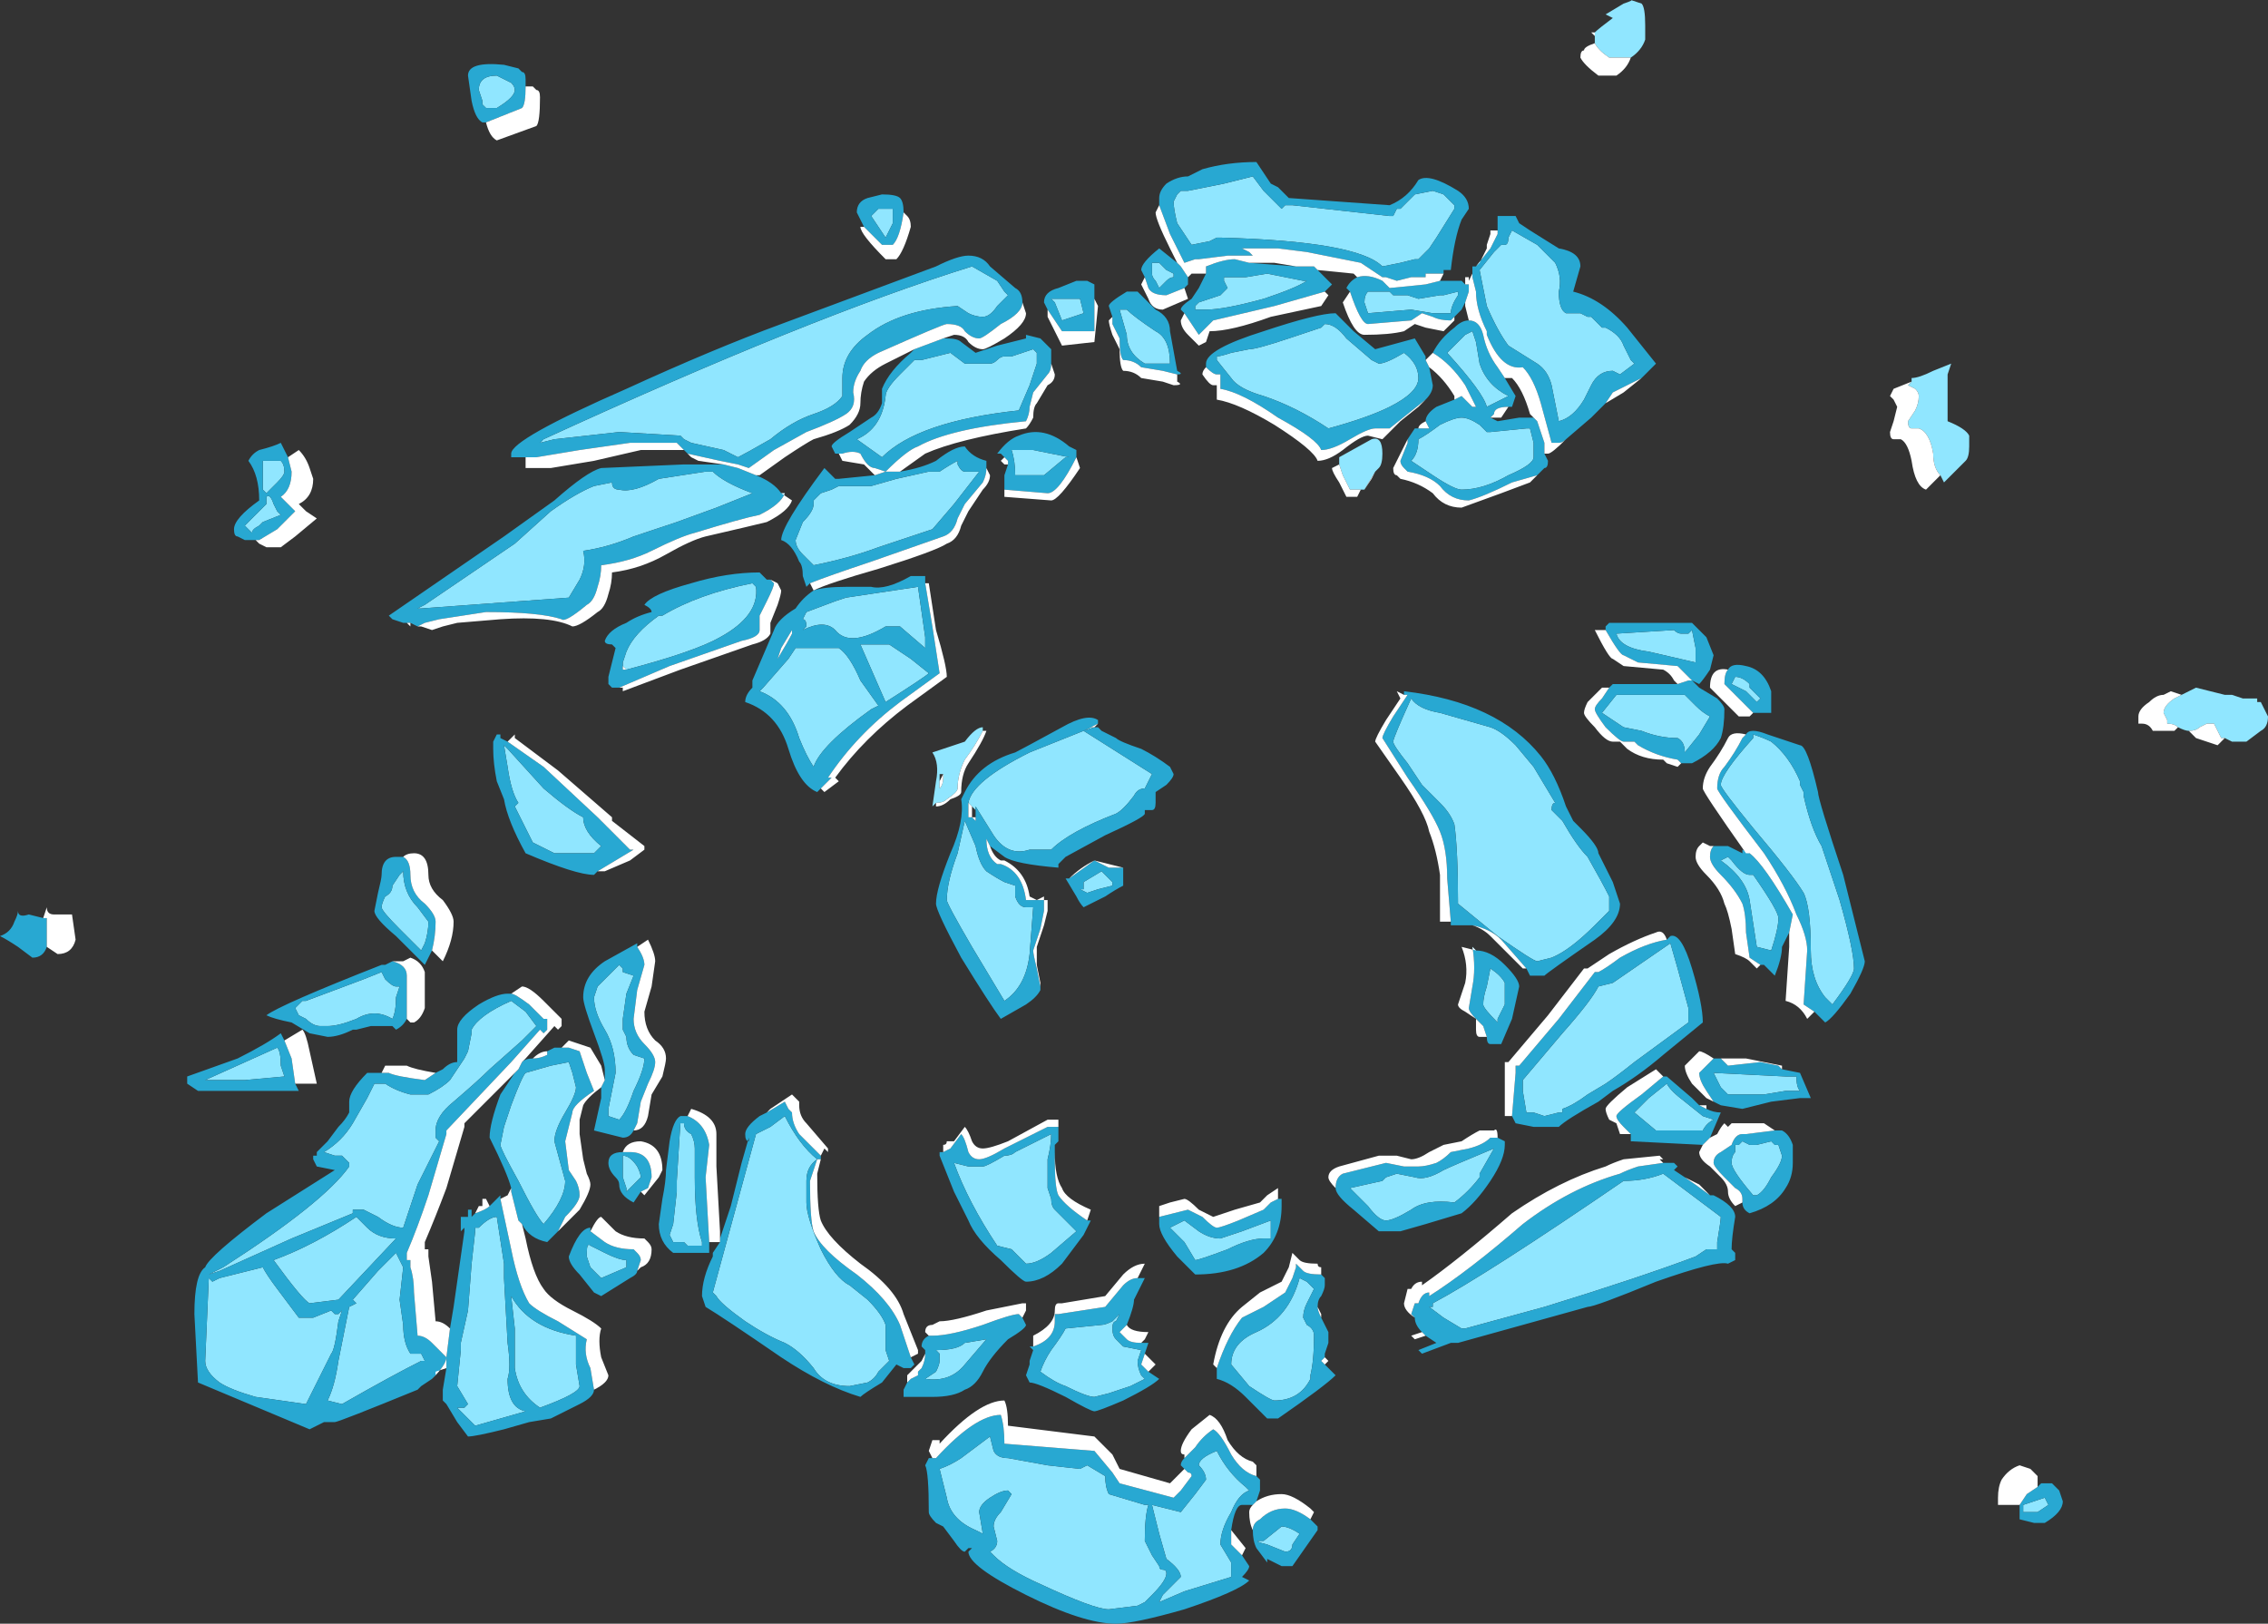 <?xml version="1.0" encoding="UTF-8" standalone="no"?>
<svg xmlns:ffdec="https://www.free-decompiler.com/flash" xmlns:xlink="http://www.w3.org/1999/xlink" ffdec:objectType="shape" height="22.55px" width="31.5px" xmlns="http://www.w3.org/2000/svg">
  <rect width="100%" height="100%" fill="#333333" stroke="none"/>
  <g transform="matrix(1.0, 0.0, 0.0, 1.0, 14.35, 21.3)">
    <path d="M12.6 -14.7 Q12.5 -14.8 12.5 -15.0 12.45 -15.3 12.3 -15.35 L12.2 -15.35 Q12.15 -15.35 12.15 -15.45 L12.25 -15.6 Q12.3 -15.7 12.3 -15.8 12.3 -15.85 12.25 -15.9 L12.15 -15.95 12.2 -16.0 12.2 -16.05 Q12.3 -16.05 12.5 -16.15 L12.75 -16.25 12.7 -16.1 12.7 -15.45 Q12.95 -15.35 13.0 -15.25 L13.0 -15.1 Q13.0 -14.95 12.95 -14.9 L12.65 -14.6 12.6 -14.7 M7.8 -20.85 Q7.85 -20.9 8.05 -21.05 L7.95 -21.1 8.2 -21.25 Q8.35 -21.3 8.3 -21.3 L8.45 -21.25 Q8.5 -21.2 8.5 -20.95 L8.5 -20.75 Q8.45 -20.6 8.3 -20.5 L8.0 -20.5 Q7.85 -20.6 7.8 -20.7 L7.8 -20.8 7.8 -20.85 M3.05 -18.85 L3.2 -18.65 Q3.4 -18.45 3.45 -18.4 L3.5 -18.45 3.6 -18.45 4.95 -18.3 5.0 -18.3 5.05 -18.4 5.1 -18.4 5.3 -18.6 5.55 -18.65 5.7 -18.6 5.85 -18.45 5.85 -18.4 5.6 -18.0 5.5 -17.85 5.35 -17.7 5.3 -17.7 5.1 -17.65 4.85 -17.6 Q4.5 -17.95 2.6 -18.0 L2.55 -18.0 2.45 -17.95 2.2 -17.9 2.0 -18.2 Q1.95 -18.4 1.95 -18.5 L2.0 -18.6 2.05 -18.65 2.15 -18.65 2.65 -18.75 3.05 -18.85 M2.7 -17.3 L2.65 -17.4 2.65 -17.45 2.95 -17.45 3.25 -17.5 3.75 -17.4 3.8 -17.4 Q3.65 -17.3 3.2 -17.15 2.65 -17.0 2.4 -17.0 L2.25 -17.0 2.25 -17.05 2.3 -17.1 Q2.45 -17.15 2.6 -17.2 L2.7 -17.3 M1.95 -17.5 L1.95 -17.45 Q1.9 -17.45 1.85 -17.4 L1.75 -17.3 1.7 -17.4 Q1.65 -17.45 1.65 -17.5 L1.65 -17.65 1.75 -17.65 1.85 -17.55 1.95 -17.5 M2.75 -16.4 L3.0 -16.45 Q3.1 -16.45 3.55 -16.6 L4.0 -16.75 4.05 -16.8 Q4.2 -16.8 4.35 -16.6 L4.7 -16.3 4.8 -16.25 Q4.9 -16.25 5.15 -16.4 5.35 -16.25 5.35 -16.05 5.35 -15.85 4.95 -15.65 4.65 -15.5 4.1 -15.35 3.65 -15.65 3.2 -15.8 2.85 -15.9 2.75 -16.05 L2.55 -16.3 2.55 -16.35 Q2.6 -16.35 2.75 -16.4 M1.9 -16.25 L1.55 -16.25 Q1.3 -16.4 1.3 -16.65 L1.2 -17.0 1.3 -17.0 Q1.4 -16.9 1.7 -16.7 1.9 -16.6 1.9 -16.25 M0.3 -17.1 L0.25 -17.15 0.65 -17.15 0.7 -16.95 0.4 -16.85 0.3 -17.1 M0.45 -14.95 L0.15 -14.7 -0.25 -14.7 Q-0.25 -14.9 -0.3 -15.05 L0.0 -15.05 0.5 -14.95 0.45 -14.95 M0.0 -16.45 L0.05 -16.4 0.05 -16.25 -0.05 -15.95 -0.2 -15.6 Q-1.6 -15.45 -2.1 -14.95 L-2.45 -15.2 Q-2.1 -15.35 -2.05 -15.8 -2.05 -15.9 -1.85 -16.1 L-1.65 -16.3 -1.55 -16.3 -1.15 -16.4 -0.95 -16.25 -0.6 -16.25 Q-0.55 -16.25 -0.5 -16.3 -0.45 -16.35 -0.4 -16.35 L-0.3 -16.35 0.0 -16.45 M5.2 -17.2 L5.35 -17.15 5.65 -17.2 5.7 -17.2 5.9 -17.25 5.9 -17.2 Q5.8 -17.05 5.8 -16.95 L5.55 -16.95 5.25 -17.0 4.65 -16.95 4.6 -17.1 Q4.6 -17.2 4.65 -17.25 L4.95 -17.25 5.0 -17.2 5.2 -17.2 M4.25 -14.85 L4.25 -14.95 4.7 -15.2 Q4.85 -15.25 4.85 -15.0 4.85 -14.85 4.8 -14.8 L4.75 -14.75 4.6 -14.5 4.55 -14.5 4.4 -14.5 4.3 -14.7 4.25 -14.85 M5.35 -15.2 Q5.45 -15.25 5.65 -15.4 5.85 -15.5 5.95 -15.5 6.05 -15.5 6.2 -15.4 L6.3 -15.3 6.35 -15.3 6.85 -15.35 6.9 -15.35 6.95 -15.15 6.95 -14.95 Q6.95 -14.85 6.6 -14.7 6.25 -14.5 5.95 -14.5 5.85 -14.5 5.55 -14.7 L5.25 -14.9 Q5.35 -15.0 5.35 -15.2 M6.4 -17.8 L6.5 -17.9 6.55 -17.9 Q6.6 -17.9 6.6 -18.0 L6.65 -18.1 7.0 -17.9 Q7.15 -17.75 7.25 -17.65 7.35 -17.45 7.3 -17.25 7.3 -17.0 7.4 -16.95 L7.6 -16.95 7.7 -16.9 7.75 -16.9 7.9 -16.75 7.95 -16.75 Q8.15 -16.65 8.2 -16.5 8.25 -16.4 8.3 -16.3 L8.35 -16.25 8.15 -16.1 8.05 -16.15 Q7.85 -16.15 7.75 -15.95 L7.65 -15.75 Q7.5 -15.5 7.3 -15.45 L7.2 -15.95 Q7.15 -16.15 7.0 -16.25 L6.6 -16.5 Q6.45 -16.7 6.3 -17.05 L6.2 -17.55 6.4 -17.8 M6.0 -16.65 L6.1 -16.7 6.15 -16.55 6.2 -16.25 Q6.3 -15.95 6.6 -15.8 L6.3 -15.65 Q6.25 -15.85 5.75 -16.4 L6.0 -16.65 M8.9 -12.55 Q8.95 -12.5 9.0 -12.5 L9.1 -12.5 9.15 -12.55 9.2 -12.3 9.2 -12.1 8.55 -12.25 Q8.15 -12.3 8.1 -12.5 L8.9 -12.55 M9.05 -11.65 L9.2 -11.5 Q9.3 -11.4 9.4 -11.35 L9.25 -11.1 9.05 -10.85 Q9.05 -11.0 8.95 -11.05 8.7 -11.05 8.45 -11.15 L8.2 -11.2 7.9 -11.4 8.1 -11.65 9.05 -11.65 M9.95 -11.75 L10.1 -11.6 10.05 -11.55 9.9 -11.7 9.7 -11.8 9.75 -11.9 Q9.85 -11.9 9.95 -11.8 L9.95 -11.75 M6.35 -11.2 Q6.5 -11.15 6.7 -10.95 L6.95 -10.65 7.25 -10.15 Q7.2 -10.15 7.2 -10.05 L7.35 -9.9 Q7.55 -9.55 7.7 -9.4 7.9 -9.05 8.0 -8.85 L8.0 -8.65 7.8 -8.45 Q7.45 -8.1 7.2 -8.0 L7.0 -7.95 Q6.95 -7.95 6.45 -8.3 L5.9 -8.75 Q5.9 -9.5 5.85 -9.85 5.8 -10.0 5.65 -10.15 L5.4 -10.4 5.2 -10.7 Q5.0 -10.95 5.0 -11.0 5.0 -11.05 5.25 -11.6 5.35 -11.45 5.65 -11.4 L6.35 -11.2 M10.0 -11.05 L10.0 -11.1 Q10.15 -11.05 10.25 -11.0 10.5 -10.8 10.65 -10.45 L10.65 -10.4 10.7 -10.3 10.7 -10.25 Q10.8 -9.8 10.95 -9.55 L11.2 -8.8 Q11.4 -8.1 11.4 -7.85 11.4 -7.75 11.1 -7.35 L11.0 -7.45 Q10.8 -7.7 10.8 -8.1 10.8 -8.7 10.7 -8.9 10.55 -9.15 10.0 -9.8 9.55 -10.35 9.55 -10.4 9.55 -10.55 10.0 -11.05 M6.3 -7.6 L6.35 -7.85 Q6.5 -7.75 6.55 -7.65 L6.55 -7.35 6.45 -7.15 6.45 -7.1 Q6.25 -7.3 6.25 -7.35 6.25 -7.45 6.3 -7.6 M7.85 -7.6 L8.05 -7.65 8.85 -8.2 8.95 -7.85 9.1 -7.3 9.1 -7.1 8.35 -6.55 Q8.1 -6.35 7.95 -6.25 L7.7 -6.1 Q7.5 -5.95 7.35 -5.9 L7.35 -5.85 7.3 -5.85 7.1 -5.8 6.95 -5.85 6.85 -5.85 6.8 -6.15 6.8 -6.3 7.35 -6.95 Q7.75 -7.4 7.85 -7.6 M9.65 -9.4 L9.7 -9.35 Q9.85 -9.15 9.95 -9.15 L10.0 -9.15 Q10.35 -8.65 10.35 -8.55 10.35 -8.4 10.25 -8.1 L10.05 -8.15 9.95 -8.8 Q9.9 -9.1 9.55 -9.35 L9.65 -9.4 M0.8 -11.2 L0.85 -11.2 0.7 -11.15 1.65 -10.55 1.55 -10.35 Q1.45 -10.35 1.4 -10.25 1.25 -10.05 1.15 -10.0 0.5 -9.75 0.25 -9.5 L-0.05 -9.5 Q-0.35 -9.4 -0.55 -9.7 L-0.8 -10.1 -0.8 -10.05 -0.85 -10.1 -0.9 -10.15 Q-0.85 -10.45 -0.05 -10.85 L0.7 -11.15 0.8 -11.2 M0.65 -8.95 L0.7 -8.95 0.7 -9.05 0.95 -9.2 1.1 -9.05 1.1 -9.0 0.9 -8.95 0.75 -8.9 0.65 -8.95 M3.3 -4.35 L3.3 -4.1 3.2 -4.1 Q3.0 -4.1 2.7 -3.95 2.3 -3.8 2.25 -3.8 L2.1 -4.05 Q1.95 -4.2 1.9 -4.25 L2.1 -4.35 2.3 -4.2 Q2.45 -4.1 2.6 -4.1 L2.9 -4.2 3.3 -4.35 M3.7 -3.55 L3.8 -3.5 3.9 -3.4 3.8 -3.2 Q3.75 -3.1 3.75 -3.0 L3.8 -2.9 Q3.9 -2.85 3.9 -2.75 3.9 -2.4 3.85 -2.2 L3.85 -2.15 Q3.7 -1.85 3.35 -1.85 3.3 -1.85 3.0 -2.05 L2.75 -2.35 Q2.75 -2.65 3.1 -2.8 3.55 -3.0 3.7 -3.55 M5.3 -4.95 Q5.45 -4.9 5.7 -5.05 5.8 -5.1 6.4 -5.35 L6.2 -5.0 6.2 -4.95 Q6.05 -4.75 5.85 -4.6 5.45 -4.65 5.25 -4.5 5.0 -4.35 4.9 -4.35 4.8 -4.35 4.65 -4.55 L4.4 -4.8 4.85 -4.9 4.9 -4.95 5.05 -5.0 5.3 -4.95 M0.2 -4.8 L0.25 -4.65 Q0.25 -4.55 0.3 -4.5 L0.6 -4.2 0.25 -3.9 Q0.05 -3.75 -0.1 -3.75 L-0.3 -3.95 -0.5 -4.0 Q-0.9 -4.6 -1.1 -5.15 L-0.9 -5.1 -0.7 -5.1 Q-0.65 -5.1 -0.4 -5.25 -0.3 -5.25 -0.25 -5.3 L0.25 -5.55 Q0.25 -5.4 0.2 -5.2 0.2 -5.0 0.2 -4.8 M1.5 -2.55 L1.45 -2.4 Q1.45 -2.3 1.5 -2.2 L1.55 -2.15 1.35 -2.05 Q1.2 -2.0 1.05 -1.95 L0.85 -1.9 Q0.75 -1.9 0.45 -2.05 0.3 -2.1 0.1 -2.25 0.15 -2.4 0.25 -2.55 0.4 -2.75 0.45 -2.85 L0.95 -2.9 Q1.0 -2.9 1.1 -2.95 L1.2 -3.05 1.15 -2.95 Q1.1 -2.95 1.1 -2.85 1.1 -2.75 1.15 -2.7 L1.25 -2.6 1.5 -2.55 M2.3 -0.95 Q2.3 -1.05 2.55 -1.15 2.7 -0.85 2.95 -0.65 L3.0 -0.6 Q2.85 -0.55 2.75 -0.3 2.6 -0.05 2.6 0.15 L2.75 0.4 2.75 0.6 2.1 0.8 1.75 0.95 1.8 0.85 2.05 0.6 Q2.05 0.5 1.85 0.35 L1.75 0.0 1.65 -0.4 2.05 -0.3 2.25 -0.55 2.4 -0.75 Q2.4 -0.85 2.3 -0.95 M0.2 -0.95 L0.65 -0.9 0.75 -0.95 1.0 -0.8 Q1.0 -0.65 1.05 -0.55 L1.55 -0.4 1.6 -0.4 Q1.55 -0.25 1.55 0.1 L1.65 0.3 1.75 0.45 Q1.75 0.5 1.8 0.5 1.85 0.5 1.85 0.55 1.85 0.65 1.65 0.85 L1.55 0.95 1.45 1.0 1.05 1.05 Q0.85 1.05 0.1 0.7 -0.35 0.5 -0.55 0.3 L-0.6 0.25 Q-0.5 0.2 -0.5 0.1 L-0.55 -0.1 Q-0.55 -0.2 -0.45 -0.3 L-0.3 -0.55 -0.35 -0.6 Q-0.45 -0.6 -0.6 -0.5 -0.75 -0.4 -0.75 -0.3 L-0.7 0.0 -0.8 -0.05 Q-1.15 -0.2 -1.2 -0.5 L-1.3 -0.9 Q-1.15 -0.95 -1.0 -1.05 L-0.6 -1.35 -0.55 -1.15 Q-0.5 -1.05 -0.35 -1.05 L0.2 -0.95 M5.55 -3.15 L5.55 -3.2 Q6.3 -3.6 8.2 -4.9 8.5 -4.9 8.75 -5.0 L9.55 -4.4 Q9.55 -4.35 9.5 -4.05 L9.5 -3.95 9.35 -3.95 9.2 -3.85 Q8.4 -3.55 7.1 -3.15 L6.0 -2.85 5.95 -2.85 5.7 -3.0 5.5 -3.15 5.55 -3.15 M10.45 -6.35 L10.6 -6.35 Q10.6 -6.2 10.65 -6.15 L10.45 -6.15 10.15 -6.1 9.65 -6.1 9.55 -6.2 9.45 -6.4 10.45 -6.35 M10.3 -5.4 L10.35 -5.4 10.4 -5.25 Q10.4 -5.15 10.25 -4.95 10.15 -4.75 10.05 -4.7 L10.0 -4.7 Q9.7 -5.05 9.7 -5.15 9.7 -5.25 9.75 -5.3 L9.75 -5.4 9.8 -5.4 9.85 -5.45 9.95 -5.4 10.05 -5.4 10.25 -5.45 10.3 -5.4 M9.05 -6.0 L9.3 -5.8 9.45 -5.75 Q9.35 -5.7 9.3 -5.6 L8.65 -5.6 8.35 -5.85 Q8.4 -5.9 8.55 -6.05 L8.8 -6.25 Q8.85 -6.15 9.05 -6.0 M15.95 -11.65 L16.15 -11.75 16.55 -11.65 16.65 -11.65 16.8 -11.6 17.0 -11.6 17.0 -11.55 17.05 -11.55 17.15 -11.35 Q17.15 -11.2 17.05 -11.15 L16.85 -11.0 16.65 -11.0 16.55 -11.05 16.5 -11.05 16.4 -11.25 16.3 -11.25 16.2 -11.2 Q16.15 -11.15 16.05 -11.15 16.0 -11.15 15.9 -11.2 15.85 -11.25 15.75 -11.25 L15.75 -11.3 15.7 -11.4 Q15.7 -11.5 15.85 -11.6 L15.95 -11.65 M3.7 0.0 L3.6 0.15 Q3.6 0.25 3.5 0.25 L3.25 0.15 Q3.05 0.1 3.15 0.1 L3.2 0.1 3.45 -0.1 Q3.55 -0.1 3.7 0.0 M13.95 -0.3 L13.75 -0.3 13.75 -0.4 14.05 -0.5 14.1 -0.4 13.95 -0.3 M-7.45 -20.25 L-7.25 -20.15 Q-7.2 -20.1 -7.2 -20.05 -7.2 -19.95 -7.45 -19.8 L-7.6 -19.8 -7.65 -19.85 -7.65 -19.9 -7.7 -20.05 Q-7.7 -20.25 -7.45 -20.25 M-6.85 -15.15 L-6.8 -15.2 Q-3.1 -16.9 -0.85 -17.6 L-0.5 -17.4 -0.4 -17.25 -0.35 -17.2 -0.5 -17.05 Q-0.6 -16.9 -0.7 -16.9 -0.8 -16.9 -0.9 -16.95 L-1.05 -17.05 Q-1.85 -17.0 -2.3 -16.65 -2.65 -16.4 -2.65 -16.05 -2.65 -15.85 -2.65 -15.8 -2.75 -15.65 -3.05 -15.55 -3.35 -15.45 -3.65 -15.2 -4.0 -15.0 -4.1 -14.95 -4.2 -15.0 -4.3 -15.05 L-4.75 -15.15 -4.85 -15.2 -4.9 -15.25 -5.75 -15.3 -6.65 -15.2 -6.85 -15.15 M-10.55 -14.3 L-10.5 -14.2 -10.45 -14.15 -10.7 -14.05 -10.75 -14.0 Q-10.85 -13.95 -10.85 -13.9 L-10.95 -14.0 -10.65 -14.3 -10.65 -14.4 Q-10.6 -14.45 -10.55 -14.3 M-10.45 -14.9 Q-10.4 -14.85 -10.4 -14.75 -10.4 -14.7 -10.5 -14.6 L-10.65 -14.45 -10.7 -14.5 -10.7 -14.9 -10.45 -14.9 M-2.25 -18.3 L-2.15 -18.4 -1.95 -18.4 -1.95 -18.2 -2.05 -18.0 -2.25 -18.3 M-6.1 -14.55 L-5.85 -14.6 Q-5.85 -14.5 -5.75 -14.5 -5.55 -14.45 -5.2 -14.65 L-4.55 -14.75 -4.45 -14.75 Q-4.3 -14.6 -3.9 -14.45 L-4.4 -14.25 -4.95 -14.05 -5.55 -13.85 Q-5.9 -13.7 -6.25 -13.65 -6.2 -13.45 -6.3 -13.25 L-6.45 -13.0 -8.5 -12.85 -8.55 -12.85 -8.45 -12.9 -7.2 -13.75 -6.7 -14.2 Q-6.35 -14.45 -6.1 -14.55 M-3.05 -14.3 L-3.05 -14.35 -2.95 -14.45 -2.8 -14.5 -2.7 -14.55 -2.25 -14.55 -1.9 -14.65 -1.45 -14.75 -1.3 -14.75 Q-1.15 -14.85 -1.05 -14.9 L-1.05 -14.85 Q-1.0 -14.75 -0.95 -14.75 L-0.75 -14.75 -1.1 -14.3 -1.4 -13.95 -2.15 -13.7 Q-2.55 -13.55 -3.05 -13.45 L-3.2 -13.6 Q-3.3 -13.7 -3.3 -13.8 L-3.2 -14.05 Q-3.05 -14.2 -3.05 -14.3 M-2.7 -12.3 Q-2.55 -12.2 -2.4 -11.85 L-2.15 -11.5 -2.25 -11.45 Q-2.95 -10.95 -3.05 -10.65 -3.15 -10.8 -3.25 -11.05 -3.4 -11.55 -3.8 -11.7 L-3.75 -11.75 -3.4 -12.15 -3.3 -12.3 -2.7 -12.3 M-1.45 -11.95 Q-1.5 -11.9 -2.05 -11.55 L-2.4 -12.35 -2.0 -12.35 -1.7 -12.15 -1.45 -11.95 M-2.75 -12.95 L-2.6 -13.0 -1.6 -13.15 -1.5 -12.45 -1.5 -12.3 -1.85 -12.6 -2.05 -12.6 Q-2.55 -12.3 -2.75 -12.55 -2.9 -12.7 -3.2 -12.55 L-3.15 -12.6 Q-3.15 -12.7 -3.2 -12.7 L-3.15 -12.8 -2.75 -12.95 M-1.35 -10.15 L-1.4 -10.1 -1.35 -10.45 Q-1.3 -10.7 -1.4 -10.85 L-0.95 -11.0 Q-0.8 -11.2 -0.7 -11.2 L-0.7 -11.15 Q-0.8 -10.95 -0.95 -10.75 -1.05 -10.55 -1.05 -10.35 -1.05 -10.3 -1.2 -10.2 -1.25 -10.15 -1.35 -10.15 M-5.7 -12.05 L-5.7 -12.1 -5.65 -12.25 Q-5.55 -12.5 -5.2 -12.75 L-5.15 -12.75 Q-4.65 -13.05 -3.9 -13.2 L-3.85 -13.15 Q-3.8 -12.75 -4.35 -12.45 -4.7 -12.25 -5.65 -12.0 L-5.7 -12.05 M-5.75 -7.9 L-5.7 -7.85 -5.7 -7.8 -5.55 -7.75 -5.65 -7.5 -5.7 -7.15 -5.7 -7.0 -5.65 -6.9 Q-5.65 -6.75 -5.55 -6.65 L-5.4 -6.6 Q-5.4 -6.45 -5.55 -6.15 -5.65 -5.85 -5.75 -5.75 L-5.9 -5.8 -5.9 -5.9 -5.8 -6.4 Q-5.8 -6.75 -5.95 -7.0 -6.1 -7.25 -6.1 -7.45 L-6.05 -7.6 -5.75 -7.9 M-1.25 -10.55 L-1.3 -10.55 Q-1.3 -10.5 -1.3 -10.35 -1.25 -10.4 -1.25 -10.5 L-1.25 -10.55 M-8.8 -9.15 L-8.75 -9.2 Q-8.75 -8.9 -8.55 -8.7 L-8.4 -8.5 Q-8.4 -8.35 -8.45 -8.2 L-8.5 -8.1 -8.8 -8.4 Q-9.05 -8.65 -9.05 -8.7 -9.05 -8.75 -9.0 -8.85 -8.9 -8.9 -8.9 -9.0 L-8.8 -9.15 M-7.35 -10.95 L-7.3 -10.9 -6.8 -10.35 Q-6.45 -10.05 -6.25 -9.95 -6.25 -9.75 -6.0 -9.55 L-6.1 -9.45 -6.65 -9.45 -6.95 -9.6 -7.2 -10.1 -7.15 -10.15 Q-7.25 -10.3 -7.3 -10.65 L-7.35 -10.95 M-0.65 -9.2 Q-0.5 -9.1 -0.4 -9.05 L-0.25 -9.0 -0.25 -8.85 Q-0.2 -8.7 -0.1 -8.7 L0.0 -8.7 -0.05 -8.05 Q-0.1 -7.6 -0.4 -7.4 L-0.85 -8.15 Q-1.2 -8.75 -1.2 -8.8 -1.2 -9.05 -1.05 -9.45 L-0.95 -9.9 -0.8 -9.55 Q-0.75 -9.3 -0.65 -9.2 M-7.25 -7.4 L-7.05 -7.25 -6.9 -7.05 -7.1 -6.85 -7.55 -6.45 Q-7.7 -6.3 -8.05 -6.0 -8.3 -5.8 -8.3 -5.6 L-8.3 -5.5 -8.25 -5.45 -8.55 -4.85 -8.75 -4.25 -8.75 -4.25 Q-8.9 -4.25 -9.1 -4.4 L-9.3 -4.5 -9.45 -4.5 -9.45 -4.45 -10.3 -4.1 -11.3 -3.65 -11.45 -3.6 -11.25 -3.7 Q-9.85 -4.6 -9.5 -5.1 L-9.5 -5.15 -9.6 -5.25 -9.7 -5.25 -9.85 -5.3 Q-9.6 -5.45 -9.45 -5.7 L-9.25 -6.05 -9.15 -6.25 -9.0 -6.25 Q-8.85 -6.15 -8.65 -6.1 L-8.4 -6.1 Q-8.2 -6.2 -8.1 -6.3 L-7.9 -6.6 -7.85 -6.7 -7.8 -6.95 -7.8 -7.0 Q-7.7 -7.2 -7.25 -7.4 M-10.25 -7.3 L-10.15 -7.4 -10.1 -7.4 -9.3 -7.7 -9.05 -7.8 -9.0 -7.7 Q-8.9 -7.6 -8.85 -7.6 L-8.8 -7.6 -8.85 -7.45 Q-8.85 -7.25 -8.9 -7.15 -9.15 -7.3 -9.4 -7.15 -9.65 -7.05 -9.8 -7.05 L-9.9 -7.05 Q-10.0 -7.05 -10.1 -7.15 L-10.2 -7.2 -10.25 -7.3 M-6.4 -6.4 L-6.35 -6.2 Q-6.35 -6.1 -6.5 -5.85 -6.65 -5.6 -6.65 -5.45 L-6.5 -4.9 Q-6.5 -4.65 -6.8 -4.3 -6.9 -4.4 -7.15 -4.9 -7.4 -5.35 -7.4 -5.4 L-7.35 -5.65 -7.25 -5.95 Q-7.1 -6.35 -7.05 -6.4 L-6.7 -6.5 -6.45 -6.55 -6.4 -6.4 M-7.7 -4.25 Q-7.55 -4.4 -7.45 -4.4 L-7.35 -3.75 -7.35 -3.55 -7.3 -2.65 Q-7.25 -2.3 -7.3 -2.15 -7.3 -1.75 -7.05 -1.7 L-7.75 -1.5 -8.0 -1.75 -7.9 -1.75 -7.85 -1.8 -8.0 -2.05 -7.95 -2.55 -7.95 -2.65 -7.85 -3.1 -7.8 -3.75 -7.75 -4.2 -7.75 -4.25 -7.7 -4.25 M-6.85 -1.75 Q-7.15 -1.95 -7.2 -2.3 -7.2 -2.5 -7.2 -2.85 L-7.25 -3.3 Q-7.0 -2.85 -6.35 -2.75 L-6.35 -2.35 -6.3 -2.05 Q-6.3 -1.95 -6.85 -1.75 M-9.1 -3.65 L-8.85 -3.9 -8.75 -3.7 -8.8 -3.25 -8.75 -2.9 Q-8.75 -2.65 -8.65 -2.5 L-8.5 -2.5 -8.45 -2.4 -8.5 -2.4 Q-8.9 -2.2 -9.6 -1.8 L-9.8 -1.85 Q-9.7 -2.05 -9.65 -2.4 L-9.5 -3.15 -9.4 -3.2 -9.45 -3.25 -9.1 -3.65 M-9.25 -4.25 Q-9.1 -4.1 -8.85 -4.1 L-9.65 -3.25 -10.05 -3.2 Q-10.15 -3.25 -10.55 -3.8 -10.0 -4.0 -9.4 -4.4 L-9.25 -4.25 M-11.45 -3.55 L-11.4 -3.5 -11.3 -3.55 -10.7 -3.7 Q-10.65 -3.6 -10.5 -3.4 L-10.2 -3.0 -10.0 -3.0 -9.75 -3.1 -9.7 -3.05 -9.65 -3.05 -9.6 -3.1 -9.65 -2.95 Q-9.7 -2.55 -9.75 -2.5 L-10.1 -1.8 -10.8 -1.9 Q-11.15 -2.0 -11.3 -2.1 -11.5 -2.25 -11.5 -2.4 L-11.45 -3.55 M-10.5 -6.75 Q-10.45 -6.7 -10.45 -6.5 L-10.4 -6.35 -10.95 -6.3 -11.5 -6.3 -10.5 -6.75 M-6.2 -3.85 L-6.2 -3.9 Q-6.2 -4.05 -6.15 -4.0 L-5.95 -3.9 Q-5.75 -3.8 -5.65 -3.8 L-5.65 -3.7 -6.0 -3.55 -6.15 -3.7 -6.2 -3.85 M-3.0 -5.2 Q-3.15 -5.1 -3.15 -4.9 L-3.15 -4.6 Q-3.15 -4.4 -2.95 -3.95 -2.75 -3.55 -2.55 -3.45 L-2.3 -3.25 Q-2.1 -3.05 -2.05 -2.9 L-2.05 -2.55 -2.0 -2.4 -2.15 -2.25 Q-2.2 -2.15 -2.3 -2.1 L-2.55 -2.05 Q-2.9 -2.05 -3.05 -2.3 -3.25 -2.55 -3.45 -2.65 -3.7 -2.75 -4.0 -2.95 -4.35 -3.2 -4.4 -3.3 L-4.45 -3.35 -3.85 -5.55 -3.65 -5.65 -3.45 -5.8 Q-3.25 -5.4 -3.0 -5.2 M-4.85 -5.7 Q-4.85 -5.6 -4.75 -5.55 -4.7 -5.45 -4.7 -5.35 L-4.7 -4.95 Q-4.7 -4.35 -4.6 -4.05 L-4.6 -4.0 -4.8 -4.0 -4.85 -4.05 -5.0 -4.05 -5.05 -4.15 -5.0 -4.3 -4.95 -4.75 -4.95 -4.9 -4.9 -5.7 -4.85 -5.7 M-5.7 -5.2 L-5.7 -5.25 Q-5.6 -5.25 -5.5 -5.1 -5.45 -5.0 -5.45 -4.95 L-5.65 -4.75 -5.65 -4.8 -5.7 -4.95 -5.7 -5.2 M-1.3 -2.4 Q-1.3 -2.45 -1.3 -2.5 L-1.35 -2.55 Q-1.05 -2.55 -0.95 -2.65 L-0.65 -2.7 -0.95 -2.35 Q-1.15 -2.1 -1.5 -2.15 L-1.35 -2.25 Q-1.3 -2.35 -1.3 -2.4" fill="#90e6ff" fill-rule="evenodd" stroke="none"/>
    <path d="M3.05 -18.85 L2.65 -18.75 2.15 -18.65 2.05 -18.65 2.0 -18.6 1.95 -18.5 Q1.95 -18.4 2.0 -18.2 L2.2 -17.9 2.45 -17.95 2.55 -18.0 2.6 -18.0 Q4.5 -17.95 4.85 -17.6 L5.1 -17.65 5.3 -17.7 5.35 -17.7 5.5 -17.85 5.6 -18.0 5.85 -18.4 5.85 -18.45 5.7 -18.6 5.55 -18.65 5.3 -18.6 5.1 -18.4 5.05 -18.4 5.0 -18.3 4.95 -18.3 3.6 -18.45 3.5 -18.45 3.45 -18.4 Q3.4 -18.45 3.2 -18.65 L3.05 -18.85 M1.75 -18.45 L1.75 -18.55 Q1.75 -18.65 1.85 -18.75 2.0 -18.85 2.15 -18.85 L2.35 -18.95 Q2.7 -19.05 3.1 -19.05 L3.3 -18.75 3.4 -18.7 3.55 -18.55 4.95 -18.45 Q5.2 -18.55 5.35 -18.8 5.5 -18.9 5.9 -18.65 6.05 -18.55 6.05 -18.4 L5.95 -18.25 Q5.85 -18.0 5.8 -17.55 5.85 -17.55 5.7 -17.55 L5.7 -17.5 5.45 -17.5 5.45 -17.45 5.25 -17.45 5.05 -17.4 4.9 -17.45 4.85 -17.45 4.55 -17.65 3.8 -17.8 3.4 -17.85 2.9 -17.85 3.0 -17.8 3.05 -17.75 2.7 -17.75 2.3 -17.7 2.25 -17.7 2.1 -17.65 1.9 -18.05 1.75 -18.45 M5.65 -17.4 L5.95 -17.4 6.0 -17.35 6.05 -17.35 6.05 -17.25 6.0 -17.1 5.95 -17.0 5.85 -16.9 5.8 -16.85 Q5.65 -16.85 5.55 -16.9 L5.4 -16.95 5.25 -16.85 4.65 -16.8 Q4.55 -16.8 4.4 -17.25 L4.35 -17.3 Q4.4 -17.4 4.5 -17.45 4.65 -17.5 4.85 -17.4 L4.95 -17.3 5.45 -17.35 5.65 -17.4 M6.1 -17.5 L6.1 -17.6 6.15 -17.6 6.35 -17.85 6.45 -18.05 6.45 -18.1 6.45 -18.25 6.45 -18.3 6.7 -18.3 6.75 -18.2 6.9 -18.1 7.3 -17.85 Q7.6 -17.8 7.6 -17.6 L7.5 -17.25 Q7.9 -17.15 8.25 -16.75 L8.65 -16.25 8.45 -16.05 8.05 -15.85 7.95 -15.7 7.75 -15.5 7.4 -15.2 Q7.35 -15.15 7.3 -15.15 L7.2 -15.15 7.05 -15.7 Q6.95 -16.05 6.8 -16.2 6.5 -16.15 6.3 -16.65 L6.3 -16.7 Q6.15 -17.0 6.15 -17.25 L6.1 -17.45 6.1 -17.5 M7.1 -15.0 L7.15 -14.9 Q7.15 -14.8 7.1 -14.8 L7.0 -14.7 6.65 -14.6 Q6.25 -14.4 6.05 -14.35 5.8 -14.35 5.65 -14.55 5.5 -14.7 5.2 -14.75 L5.15 -14.8 Q5.1 -14.85 5.1 -14.9 L5.2 -15.15 5.2 -15.2 5.3 -15.35 5.35 -15.35 5.5 -15.35 5.45 -15.45 Q5.45 -15.55 5.6 -15.65 L5.85 -15.75 5.95 -15.8 6.1 -15.65 6.15 -15.65 6.0 -15.95 Q5.8 -16.25 5.55 -16.4 5.65 -16.6 5.85 -16.75 5.95 -16.85 6.05 -16.85 6.2 -16.85 6.25 -16.65 6.3 -16.4 6.45 -16.2 L6.55 -16.05 6.7 -15.8 6.65 -15.65 6.6 -15.65 Q6.4 -15.65 6.4 -15.55 L6.35 -15.5 6.45 -15.45 6.75 -15.5 6.95 -15.5 7.0 -15.45 7.1 -15.15 7.1 -15.0 M5.5 -16.2 L5.55 -15.95 Q5.55 -15.85 5.45 -15.75 L4.95 -15.35 4.75 -15.35 Q4.65 -15.35 4.4 -15.2 4.15 -15.05 4.0 -15.05 3.95 -15.2 3.4 -15.5 2.9 -15.85 2.6 -15.9 L2.6 -16.1 2.55 -16.1 Q2.5 -16.1 2.4 -16.2 L2.4 -16.25 Q2.4 -16.45 3.2 -16.7 3.95 -16.95 4.2 -16.95 L4.45 -16.7 4.75 -16.45 5.3 -16.6 5.45 -16.35 5.45 -16.3 5.5 -16.2 M3.95 -17.55 L4.15 -17.35 4.05 -17.25 3.35 -17.05 2.5 -16.85 2.3 -16.65 2.1 -16.95 2.05 -17.0 Q2.05 -17.05 2.2 -17.15 L2.3 -17.3 2.35 -17.4 2.4 -17.5 2.4 -17.6 Q2.65 -17.7 2.8 -17.7 L3.0 -17.65 3.65 -17.6 3.9 -17.6 3.95 -17.55 M2.15 -17.45 L2.15 -17.35 2.1 -17.3 1.85 -17.2 Q1.65 -17.2 1.6 -17.3 L1.55 -17.45 1.5 -17.55 Q1.5 -17.65 1.75 -17.85 L2.0 -17.65 2.05 -17.6 2.15 -17.45 M2.7 -17.3 L2.6 -17.2 Q2.45 -17.15 2.3 -17.1 L2.25 -17.05 2.25 -17.0 2.4 -17.0 Q2.65 -17.0 3.2 -17.15 3.65 -17.3 3.8 -17.4 L3.75 -17.4 3.25 -17.5 2.95 -17.45 2.65 -17.45 2.65 -17.4 2.7 -17.3 M1.95 -17.5 L1.85 -17.55 1.75 -17.65 1.65 -17.65 1.65 -17.5 Q1.65 -17.45 1.7 -17.4 L1.75 -17.3 1.85 -17.4 Q1.9 -17.45 1.95 -17.45 L1.95 -17.5 M2.0 -16.1 L1.8 -16.15 1.5 -16.2 Q1.4 -16.3 1.25 -16.3 1.2 -16.35 1.2 -16.6 L1.1 -16.8 1.1 -16.9 1.05 -17.05 Q1.05 -17.1 1.3 -17.25 L1.45 -17.25 1.7 -17.0 Q1.9 -16.9 1.9 -16.7 L2.0 -16.15 Q2.1 -16.1 2.0 -16.1 M1.9 -16.25 Q1.9 -16.6 1.7 -16.7 1.4 -16.9 1.3 -17.0 L1.2 -17.0 1.3 -16.65 Q1.3 -16.4 1.55 -16.25 L1.9 -16.25 M2.75 -16.4 Q2.6 -16.35 2.55 -16.35 L2.55 -16.3 2.75 -16.05 Q2.85 -15.9 3.2 -15.8 3.65 -15.65 4.1 -15.35 4.65 -15.5 4.95 -15.65 5.35 -15.85 5.35 -16.05 5.35 -16.25 5.15 -16.4 4.9 -16.25 4.8 -16.25 L4.7 -16.3 4.35 -16.6 Q4.2 -16.8 4.05 -16.8 L4.0 -16.75 3.55 -16.6 Q3.1 -16.45 3.0 -16.45 L2.75 -16.4 M0.2 -17.0 L0.15 -17.1 Q0.15 -17.25 0.35 -17.3 L0.6 -17.4 0.75 -17.4 0.85 -17.35 0.85 -17.15 0.85 -16.7 0.4 -16.7 0.2 -17.0 M0.3 -17.1 L0.4 -16.85 0.7 -16.95 0.65 -17.15 0.25 -17.15 0.3 -17.1 M-1.25 -16.6 L-1.2 -16.6 Q-1.05 -16.6 -1.0 -16.55 L-0.8 -16.4 -0.5 -16.5 -0.1 -16.6 -0.1 -16.65 0.1 -16.6 0.25 -16.45 0.25 -16.25 Q0.25 -16.15 0.2 -16.1 L0.0 -15.85 -0.05 -15.65 Q-0.05 -15.55 -0.1 -15.45 -1.15 -15.35 -1.6 -15.1 -1.75 -15.05 -2.05 -14.75 L-2.2 -14.8 Q-2.3 -14.8 -2.4 -15.0 -2.5 -15.05 -2.65 -15.0 L-2.75 -15.0 -2.8 -15.1 Q-2.8 -15.15 -2.55 -15.3 L-2.25 -15.5 Q-2.15 -15.55 -2.1 -15.7 L-2.1 -15.9 Q-2.0 -16.15 -1.7 -16.4 L-1.65 -16.45 -1.25 -16.6 M-1.85 -14.75 Q-1.55 -14.8 -1.35 -14.9 -1.1 -15.1 -0.95 -15.1 -0.85 -14.95 -0.65 -14.9 L-0.65 -14.8 Q-0.65 -14.7 -0.7 -14.6 L-0.95 -14.3 -1.05 -14.1 Q-1.1 -13.9 -1.25 -13.85 L-2.25 -13.5 Q-2.85 -13.3 -3.1 -13.2 L-3.15 -13.15 -3.2 -13.3 Q-3.2 -13.45 -3.25 -13.5 -3.35 -13.75 -3.5 -13.8 -3.5 -14.0 -2.9 -14.8 L-2.75 -14.65 -2.7 -14.65 -2.2 -14.7 -2.05 -14.75 -1.85 -14.75 M-3.85 -14.7 Q-3.6 -14.6 -3.5 -14.45 L-3.45 -14.45 Q-3.5 -14.3 -3.8 -14.15 -4.05 -14.1 -4.7 -13.9 -4.9 -13.85 -5.3 -13.65 -5.6 -13.5 -6.0 -13.45 -6.0 -13.3 -6.05 -13.15 -6.1 -12.95 -6.2 -12.9 -6.5 -12.65 -6.55 -12.7 -6.85 -12.8 -7.6 -12.8 L-8.25 -12.7 -8.45 -12.65 -8.55 -12.6 -8.65 -12.65 -8.7 -12.65 -8.75 -12.65 -8.9 -12.7 -8.95 -12.75 -7.35 -13.85 -6.65 -14.35 Q-6.2 -14.75 -6.0 -14.8 L-4.85 -14.85 -4.3 -14.85 -4.1 -14.8 -3.85 -14.7 M-4.8 -15.0 L-4.85 -15.05 -4.95 -15.15 -5.6 -15.15 -6.3 -15.05 -6.9 -14.95 -7.05 -14.95 -7.25 -14.95 -7.25 -15.0 Q-7.25 -15.2 -5.65 -15.9 -4.45 -16.45 -3.5 -16.8 L-1.35 -17.6 Q-1.05 -17.75 -0.9 -17.75 -0.7 -17.75 -0.6 -17.6 L-0.25 -17.3 Q-0.15 -17.25 -0.15 -17.1 -0.15 -16.95 -0.45 -16.8 -0.7 -16.6 -0.75 -16.6 -0.85 -16.6 -0.95 -16.7 -1.0 -16.8 -1.2 -16.8 -1.25 -16.8 -2.15 -16.4 -2.35 -16.3 -2.4 -16.15 -2.5 -16.0 -2.5 -15.85 -2.45 -15.65 -2.6 -15.55 -2.75 -15.45 -3.15 -15.3 L-3.6 -15.05 -3.95 -14.8 -4.1 -14.85 -4.35 -14.9 -4.8 -15.0 M0.0 -16.45 L-0.3 -16.35 -0.4 -16.35 Q-0.45 -16.35 -0.5 -16.3 -0.55 -16.25 -0.6 -16.25 L-0.95 -16.25 -1.15 -16.4 -1.55 -16.3 -1.65 -16.3 -1.85 -16.1 Q-2.05 -15.9 -2.05 -15.8 -2.1 -15.35 -2.45 -15.2 L-2.1 -14.95 Q-1.6 -15.45 -0.2 -15.6 L-0.05 -15.95 0.05 -16.25 0.05 -16.4 0.0 -16.45 M0.45 -14.95 L0.5 -14.95 0.0 -15.05 -0.3 -15.05 Q-0.25 -14.9 -0.25 -14.7 L0.15 -14.7 0.45 -14.95 M-0.4 -14.95 L-0.45 -15.0 -0.5 -15.0 Q-0.35 -15.2 -0.2 -15.25 0.15 -15.4 0.5 -15.1 L0.6 -15.05 0.6 -14.95 Q0.35 -14.45 0.2 -14.45 L-0.4 -14.5 -0.4 -14.7 -0.35 -14.85 -0.35 -14.9 -0.4 -14.95 M5.2 -17.2 L5.0 -17.2 4.95 -17.25 4.65 -17.25 Q4.6 -17.2 4.6 -17.1 L4.65 -16.95 5.25 -17.0 5.55 -16.95 5.8 -16.95 Q5.8 -17.05 5.9 -17.2 L5.9 -17.25 5.7 -17.2 5.65 -17.2 5.35 -17.15 5.2 -17.2 M5.35 -15.2 Q5.35 -15.0 5.25 -14.9 L5.55 -14.7 Q5.85 -14.5 5.95 -14.5 6.25 -14.5 6.6 -14.7 6.95 -14.85 6.95 -14.95 L6.95 -15.15 6.9 -15.35 6.85 -15.35 6.35 -15.3 6.3 -15.3 6.2 -15.4 Q6.05 -15.5 5.95 -15.5 5.85 -15.5 5.65 -15.4 5.45 -15.25 5.35 -15.2 M6.4 -17.8 L6.2 -17.55 6.3 -17.05 Q6.45 -16.7 6.6 -16.5 L7.0 -16.25 Q7.15 -16.15 7.2 -15.95 L7.3 -15.45 Q7.5 -15.5 7.65 -15.75 L7.75 -15.95 Q7.85 -16.15 8.05 -16.15 L8.15 -16.1 8.35 -16.25 8.3 -16.3 Q8.25 -16.4 8.2 -16.5 8.15 -16.65 7.95 -16.75 L7.9 -16.75 7.75 -16.9 7.7 -16.9 7.6 -16.95 7.4 -16.95 Q7.3 -17.0 7.3 -17.25 7.35 -17.45 7.25 -17.65 7.15 -17.75 7.0 -17.9 L6.65 -18.1 6.6 -18.0 Q6.6 -17.9 6.55 -17.9 L6.5 -17.9 6.4 -17.8 M6.0 -16.65 L5.75 -16.4 Q6.25 -15.85 6.3 -15.65 L6.6 -15.8 Q6.3 -15.95 6.2 -16.25 L6.15 -16.55 6.1 -16.7 6.0 -16.65 M8.9 -12.55 L8.1 -12.5 Q8.15 -12.3 8.55 -12.25 L9.2 -12.1 9.2 -12.3 9.15 -12.55 9.1 -12.5 9.0 -12.5 Q8.95 -12.5 8.9 -12.55 M7.95 -12.55 L7.95 -12.6 8.0 -12.65 9.15 -12.65 9.35 -12.45 9.45 -12.2 9.4 -12.0 Q9.3 -11.85 9.25 -11.8 L9.15 -11.85 9.25 -11.75 9.5 -11.6 Q9.6 -11.5 9.6 -11.45 9.6 -11.2 9.55 -11.05 9.45 -10.85 9.15 -10.7 L9.0 -10.7 8.95 -10.75 Q8.65 -10.8 8.4 -10.95 L8.35 -11.0 8.2 -11.0 Q8.15 -11.0 7.95 -11.2 7.8 -11.4 7.8 -11.45 7.8 -11.5 7.9 -11.6 L8.0 -11.75 8.05 -11.8 8.95 -11.8 9.1 -11.85 9.15 -11.85 8.95 -12.05 8.4 -12.1 8.2 -12.2 Q8.15 -12.2 7.95 -12.55 M10.0 -11.4 L9.6 -11.8 Q9.6 -11.95 9.65 -12.0 9.7 -12.1 9.9 -12.05 10.15 -12.0 10.25 -11.7 L10.25 -11.4 10.0 -11.4 M9.95 -11.75 L9.95 -11.8 Q9.85 -11.9 9.75 -11.9 L9.7 -11.8 9.9 -11.7 10.05 -11.55 10.1 -11.6 9.95 -11.75 M9.05 -11.65 L8.1 -11.65 7.9 -11.4 8.2 -11.2 8.45 -11.15 Q8.7 -11.05 8.95 -11.05 9.05 -11.0 9.05 -10.85 L9.25 -11.1 9.4 -11.35 Q9.3 -11.4 9.2 -11.5 L9.05 -11.65 M10.85 -7.25 L10.7 -7.35 10.75 -8.1 Q10.75 -8.3 10.6 -8.6 10.45 -9.0 10.15 -9.45 9.5 -10.3 9.5 -10.35 9.5 -10.55 9.6 -10.65 9.75 -10.85 9.85 -11.05 L9.9 -11.1 Q9.95 -11.2 10.2 -11.1 L10.65 -10.95 Q10.75 -10.95 10.9 -10.3 10.9 -10.2 11.25 -9.15 L11.55 -7.95 Q11.55 -7.85 11.35 -7.5 11.1 -7.15 11.0 -7.1 L10.85 -7.25 M9.95 -9.45 Q10.15 -9.3 10.55 -8.6 L10.5 -8.35 10.4 -8.15 Q10.4 -8.0 10.3 -7.75 L10.15 -7.9 10.1 -7.9 9.95 -8.0 9.9 -8.35 Q9.9 -8.6 9.85 -8.75 9.75 -8.95 9.55 -9.15 9.4 -9.3 9.4 -9.4 9.4 -9.5 9.45 -9.55 L9.65 -9.55 9.85 -9.45 9.85 -9.5 9.95 -9.45 M10.0 -11.05 Q9.55 -10.55 9.55 -10.4 9.55 -10.35 10.0 -9.8 10.55 -9.15 10.7 -8.9 10.8 -8.7 10.8 -8.1 10.8 -7.7 11.0 -7.45 L11.1 -7.35 Q11.4 -7.75 11.4 -7.85 11.4 -8.1 11.2 -8.8 L10.95 -9.55 Q10.8 -9.8 10.7 -10.25 L10.7 -10.3 10.65 -10.4 10.65 -10.45 Q10.5 -10.8 10.25 -11.0 10.15 -11.05 10.0 -11.1 L10.0 -11.05 M6.35 -11.2 L5.65 -11.4 Q5.35 -11.45 5.25 -11.6 5.0 -11.05 5.0 -11.0 5.0 -10.95 5.2 -10.7 L5.4 -10.4 5.65 -10.15 Q5.8 -10.0 5.85 -9.85 5.9 -9.5 5.9 -8.75 L6.45 -8.3 Q6.95 -7.95 7.0 -7.95 L7.2 -8.0 Q7.45 -8.1 7.8 -8.45 L8.0 -8.65 8.0 -8.85 Q7.9 -9.05 7.7 -9.4 7.55 -9.55 7.35 -9.9 L7.2 -10.05 Q7.2 -10.15 7.25 -10.15 L6.95 -10.65 6.7 -10.95 Q6.5 -11.15 6.35 -11.2 M5.15 -11.65 L5.15 -11.7 Q6.45 -11.55 7.05 -10.8 7.25 -10.55 7.4 -10.1 L7.5 -9.9 7.6 -9.8 Q7.85 -9.55 7.85 -9.45 7.9 -9.35 8.05 -9.05 L8.15 -8.75 Q8.15 -8.5 7.8 -8.25 7.15 -7.8 7.1 -7.75 L6.9 -7.75 6.85 -7.85 6.5 -8.25 Q6.35 -8.4 6.1 -8.45 L5.8 -8.45 5.8 -8.5 5.75 -9.1 Q5.75 -9.5 5.65 -9.75 5.55 -10.0 5.2 -10.5 L4.85 -11.05 Q4.85 -11.1 5.0 -11.35 L5.2 -11.65 5.15 -11.65 M6.3 -6.9 L6.25 -7.05 6.15 -7.15 Q6.05 -7.25 6.05 -7.3 L6.1 -7.6 Q6.15 -7.85 6.1 -8.15 L6.15 -8.1 Q6.35 -8.1 6.55 -7.9 6.75 -7.7 6.75 -7.6 L6.65 -7.15 6.5 -6.8 6.35 -6.8 Q6.3 -6.8 6.3 -6.9 M6.3 -7.6 Q6.25 -7.45 6.25 -7.35 6.25 -7.3 6.45 -7.1 L6.45 -7.15 6.55 -7.35 6.55 -7.65 Q6.5 -7.75 6.35 -7.85 L6.3 -7.6 M8.8 -8.25 L8.85 -8.3 Q9.0 -8.35 9.15 -7.85 9.3 -7.35 9.3 -7.1 L8.75 -6.65 Q8.4 -6.35 8.05 -6.15 L7.85 -6.0 Q7.4 -5.75 7.3 -5.65 L6.95 -5.65 6.7 -5.7 6.65 -5.8 6.7 -6.4 6.7 -6.5 6.75 -6.5 7.3 -7.15 7.8 -7.8 7.85 -7.8 Q7.95 -7.85 8.15 -8.0 8.5 -8.2 8.8 -8.25 M7.85 -7.6 Q7.75 -7.4 7.35 -6.95 L6.8 -6.3 6.8 -6.15 6.85 -5.85 6.95 -5.85 7.1 -5.8 7.3 -5.85 7.35 -5.85 7.35 -5.9 Q7.5 -5.95 7.7 -6.1 L7.95 -6.25 Q8.1 -6.35 8.35 -6.55 L9.1 -7.1 9.1 -7.3 8.95 -7.85 8.85 -8.2 8.05 -7.65 7.85 -7.6 M9.65 -9.4 L9.55 -9.35 Q9.9 -9.1 9.95 -8.8 L10.05 -8.15 10.25 -8.1 Q10.35 -8.4 10.35 -8.55 10.35 -8.65 10.0 -9.15 L9.95 -9.15 Q9.85 -9.15 9.7 -9.35 L9.65 -9.4 M0.9 -11.25 L0.8 -11.2 0.7 -11.15 -0.05 -10.85 Q-0.85 -10.45 -0.9 -10.15 L-0.9 -9.95 -0.85 -9.95 -0.8 -9.9 -0.8 -9.95 -0.8 -10.05 -0.8 -10.1 -0.55 -9.7 Q-0.35 -9.4 -0.05 -9.5 L0.25 -9.5 Q0.5 -9.75 1.15 -10.0 1.25 -10.05 1.4 -10.25 1.45 -10.35 1.55 -10.35 L1.65 -10.55 0.7 -11.15 0.85 -11.2 0.9 -11.2 0.95 -11.15 1.15 -11.05 Q1.2 -11.0 1.5 -10.9 1.7 -10.8 1.9 -10.65 L1.95 -10.55 Q1.95 -10.5 1.85 -10.4 L1.7 -10.3 1.7 -10.15 Q1.7 -10.05 1.65 -10.05 L1.55 -10.05 1.55 -10.0 Q1.55 -9.95 1.0 -9.7 L0.45 -9.4 0.35 -9.3 0.35 -9.25 Q-0.25 -9.3 -0.4 -9.4 L-0.6 -9.55 -0.65 -9.65 Q-0.65 -9.4 -0.5 -9.3 L-0.45 -9.3 Q-0.15 -9.2 -0.1 -8.8 L0.15 -8.8 0.15 -8.65 0.1 -8.4 0.0 -8.1 Q0.0 -8.05 0.05 -7.85 L0.1 -7.6 0.1 -7.55 Q0.05 -7.45 -0.1 -7.35 L-0.45 -7.15 Q-0.6 -7.35 -1.0 -8.0 -1.35 -8.65 -1.35 -8.75 -1.35 -8.95 -1.15 -9.45 -0.95 -9.9 -1.0 -10.2 L-0.95 -10.3 Q-0.75 -10.7 -0.25 -10.85 -0.15 -10.9 0.4 -11.2 0.75 -11.4 0.9 -11.3 L0.9 -11.25 M1.25 -9.25 L1.25 -9.0 Q1.15 -8.95 1.0 -8.85 L0.7 -8.7 Q0.65 -8.75 0.6 -8.85 L0.45 -9.1 0.5 -9.1 0.85 -9.35 1.05 -9.25 1.25 -9.25 M0.65 -8.95 L0.75 -8.9 0.9 -8.95 1.1 -9.0 1.1 -9.05 0.95 -9.2 0.7 -9.05 0.7 -8.95 0.65 -8.95 M4.2 -4.8 Q4.2 -4.95 4.3 -5.0 L4.9 -5.15 5.15 -5.1 5.35 -5.1 Q5.45 -5.1 5.6 -5.15 5.7 -5.2 5.8 -5.3 L6.05 -5.35 Q6.25 -5.4 6.35 -5.5 L6.45 -5.5 6.55 -5.45 Q6.55 -5.55 6.55 -5.4 6.55 -5.2 6.35 -4.9 6.15 -4.6 5.95 -4.45 L5.45 -4.3 5.1 -4.2 4.8 -4.2 4.45 -4.5 Q4.2 -4.7 4.2 -4.8 M3.4 -4.65 L3.45 -4.65 3.45 -4.55 Q3.45 -4.15 3.2 -3.9 2.85 -3.6 2.25 -3.6 L2.0 -3.85 Q1.75 -4.15 1.75 -4.3 L1.75 -4.4 2.15 -4.5 2.35 -4.4 Q2.5 -4.25 2.55 -4.25 2.6 -4.25 2.85 -4.35 L3.2 -4.5 3.3 -4.6 3.4 -4.65 M4.0 -3.6 L4.05 -3.55 4.05 -3.45 Q4.05 -3.4 4.0 -3.3 3.95 -3.25 3.95 -3.15 3.95 -3.1 4.0 -3.0 L4.1 -2.8 4.1 -2.65 4.05 -2.5 4.05 -2.45 4.0 -2.4 4.05 -2.35 4.2 -2.2 Q4.05 -2.05 3.4 -1.6 L3.25 -1.6 2.95 -1.9 Q2.75 -2.1 2.55 -2.15 L2.55 -2.3 Q2.7 -2.75 2.9 -3.0 L3.2 -3.15 3.5 -3.35 3.6 -3.55 3.65 -3.7 3.65 -3.75 3.75 -3.65 Q3.8 -3.6 4.0 -3.6 M3.3 -4.35 L2.9 -4.2 2.6 -4.1 Q2.45 -4.1 2.3 -4.2 L2.1 -4.35 1.9 -4.25 Q1.95 -4.2 2.1 -4.05 L2.25 -3.8 Q2.3 -3.8 2.7 -3.95 3.0 -4.1 3.2 -4.1 L3.3 -4.1 3.3 -4.35 M3.8 -3.5 L3.7 -3.55 Q3.55 -3.0 3.1 -2.8 2.75 -2.65 2.75 -2.35 L3.0 -2.05 Q3.3 -1.85 3.35 -1.85 3.7 -1.85 3.85 -2.15 L3.85 -2.2 Q3.9 -2.4 3.9 -2.75 3.9 -2.85 3.8 -2.9 L3.75 -3.0 Q3.75 -3.1 3.8 -3.2 L3.9 -3.4 3.8 -3.5 M5.3 -4.95 L5.05 -5.0 4.9 -4.95 4.85 -4.9 4.4 -4.8 4.65 -4.55 Q4.8 -4.35 4.9 -4.35 5.0 -4.35 5.25 -4.5 5.45 -4.65 5.85 -4.6 6.05 -4.75 6.2 -4.95 L6.2 -5.0 6.4 -5.35 Q5.8 -5.1 5.7 -5.05 5.45 -4.9 5.3 -4.95 M-1.25 -5.3 L-1.15 -5.35 -1.0 -5.55 Q-0.95 -5.5 -0.9 -5.3 -0.85 -5.2 -0.75 -5.2 -0.65 -5.2 -0.4 -5.35 L0.2 -5.65 0.35 -5.65 0.35 -5.45 0.3 -5.4 0.3 -5.2 Q0.3 -4.8 0.35 -4.7 0.45 -4.55 0.75 -4.35 L0.8 -4.35 0.7 -4.15 Q0.55 -3.95 0.4 -3.75 0.15 -3.5 -0.1 -3.5 -0.15 -3.5 -0.45 -3.8 -0.8 -4.1 -0.9 -4.35 L-1.1 -4.75 -1.3 -5.25 -1.3 -5.3 -1.25 -5.3 M0.2 -4.8 Q0.2 -5.0 0.2 -5.2 0.25 -5.4 0.25 -5.55 L-0.25 -5.3 Q-0.3 -5.25 -0.4 -5.25 -0.65 -5.1 -0.7 -5.1 L-0.9 -5.1 -1.1 -5.15 Q-0.9 -4.6 -0.5 -4.0 L-0.3 -3.95 -0.1 -3.75 Q0.05 -3.75 0.25 -3.9 L0.6 -4.2 0.3 -4.5 Q0.25 -4.55 0.25 -4.65 L0.2 -4.8 M1.45 -3.55 L1.55 -3.55 1.4 -3.25 Q1.4 -3.15 1.3 -2.9 L1.2 -2.8 1.3 -2.7 Q1.35 -2.65 1.5 -2.65 L1.6 -2.65 1.55 -2.5 1.5 -2.35 1.6 -2.25 1.75 -2.15 Q1.65 -2.05 1.25 -1.85 0.9 -1.7 0.85 -1.7 0.8 -1.7 0.45 -1.9 0.05 -2.1 -0.05 -2.1 L-0.1 -2.2 -0.05 -2.35 -0.05 -2.4 0.0 -2.55 -0.05 -2.6 0.0 -2.6 Q0.3 -2.7 0.3 -2.95 L0.3 -3.05 0.35 -3.05 1.0 -3.15 1.25 -3.45 Q1.35 -3.55 1.45 -3.55 M1.5 -2.55 L1.25 -2.6 1.15 -2.7 Q1.1 -2.75 1.1 -2.85 1.1 -2.95 1.15 -2.95 L1.2 -3.05 1.1 -2.95 Q1.0 -2.9 0.95 -2.9 L0.45 -2.85 Q0.4 -2.75 0.25 -2.55 0.15 -2.4 0.1 -2.25 0.3 -2.1 0.45 -2.05 0.75 -1.9 0.85 -1.9 L1.05 -1.95 Q1.2 -2.0 1.35 -2.05 L1.55 -2.15 1.5 -2.2 Q1.45 -2.3 1.45 -2.4 L1.5 -2.55 M-1.4 -1.05 L-1.35 -1.05 Q-0.8 -1.65 -0.45 -1.65 -0.4 -1.5 -0.4 -1.25 L0.85 -1.15 1.1 -0.85 1.2 -0.7 1.95 -0.5 2.05 -0.6 2.2 -0.8 Q2.2 -0.85 2.15 -0.85 L2.1 -0.9 2.05 -0.95 Q2.05 -1.0 2.1 -1.05 L2.25 -1.2 Q2.35 -1.35 2.5 -1.45 2.6 -1.4 2.75 -1.1 2.9 -0.85 3.1 -0.8 L3.15 -0.75 3.15 -0.6 3.1 -0.45 3.05 -0.4 2.9 -0.4 Q2.8 -0.4 2.75 -0.05 L2.75 0.15 2.9 0.3 3.0 0.45 Q3.0 0.5 2.9 0.6 L3.0 0.65 Q2.85 0.8 2.1 1.05 1.4 1.25 1.15 1.25 0.7 1.25 -0.1 0.85 -0.9 0.45 -0.9 0.25 L-0.85 0.2 -0.9 0.2 -0.95 0.25 Q-1.0 0.25 -1.1 0.1 L-1.25 -0.1 -1.35 -0.15 Q-1.45 -0.25 -1.45 -0.3 -1.45 -0.85 -1.5 -0.95 L-1.45 -1.05 -1.4 -1.05 M0.2 -0.95 L-0.35 -1.05 Q-0.5 -1.05 -0.55 -1.15 L-0.6 -1.35 -1.0 -1.05 Q-1.15 -0.95 -1.3 -0.9 L-1.2 -0.5 Q-1.15 -0.2 -0.8 -0.05 L-0.7 0.0 -0.75 -0.3 Q-0.75 -0.4 -0.6 -0.5 -0.45 -0.6 -0.35 -0.6 L-0.3 -0.55 -0.45 -0.3 Q-0.55 -0.2 -0.55 -0.1 L-0.5 0.1 Q-0.5 0.2 -0.6 0.25 L-0.55 0.3 Q-0.35 0.5 0.1 0.7 0.85 1.05 1.05 1.05 L1.45 1.0 1.55 0.95 1.65 0.85 Q1.85 0.65 1.85 0.55 1.85 0.5 1.8 0.5 1.75 0.5 1.75 0.45 L1.65 0.3 1.55 0.1 Q1.55 -0.25 1.6 -0.4 L1.55 -0.4 1.05 -0.55 Q1.0 -0.65 1.0 -0.8 L0.75 -0.95 0.65 -0.9 0.2 -0.95 M2.3 -0.95 Q2.4 -0.85 2.4 -0.75 L2.25 -0.55 2.05 -0.3 1.65 -0.4 1.75 0.0 1.85 0.35 Q2.05 0.5 2.05 0.6 L1.8 0.85 1.75 0.95 2.1 0.8 2.75 0.6 2.75 0.4 2.6 0.15 Q2.6 -0.05 2.75 -0.3 2.85 -0.55 3.0 -0.6 L2.95 -0.65 Q2.7 -0.85 2.55 -1.15 2.3 -1.05 2.3 -0.95 M5.55 -3.15 L5.5 -3.15 5.7 -3.0 5.95 -2.85 6.0 -2.85 7.1 -3.15 Q8.4 -3.55 9.2 -3.85 L9.35 -3.95 9.5 -3.95 9.5 -4.05 Q9.55 -4.35 9.55 -4.4 L8.75 -5.0 Q8.5 -4.9 8.2 -4.9 6.3 -3.6 5.55 -3.2 L5.55 -3.15 M5.3 -3.0 L5.25 -3.05 5.3 -3.2 5.35 -3.2 Q5.4 -3.35 5.5 -3.35 L5.5 -3.3 Q6.05 -3.65 6.8 -4.3 7.45 -4.8 8.15 -5.0 8.25 -5.05 8.4 -5.1 L8.75 -5.15 8.9 -5.15 8.95 -5.1 8.9 -5.05 9.05 -4.95 Q9.2 -4.85 9.4 -4.7 L9.45 -4.7 Q9.75 -4.55 9.75 -4.4 9.7 -4.1 9.7 -3.95 L9.75 -3.9 9.75 -3.8 9.65 -3.75 Q9.5 -3.8 8.65 -3.5 7.8 -3.15 7.7 -3.15 L5.9 -2.65 5.8 -2.65 5.4 -2.5 5.35 -2.55 5.6 -2.65 5.45 -2.75 5.4 -2.8 Q5.3 -2.9 5.3 -3.0 M3.05 -0.05 Q3.05 -0.15 3.15 -0.2 3.3 -0.35 3.5 -0.35 3.65 -0.35 3.85 -0.2 L3.95 -0.1 3.95 -0.05 3.6 0.45 3.45 0.45 3.25 0.35 3.25 0.4 3.1 0.2 Q3.05 0.1 3.05 -0.05 M10.4 -6.45 L10.65 -6.4 10.8 -6.05 10.65 -6.05 10.25 -6.0 9.85 -5.9 9.55 -5.95 9.45 -6.0 9.35 -6.15 Q9.25 -6.3 9.25 -6.4 L9.45 -6.6 9.55 -6.6 9.65 -6.5 10.1 -6.55 10.35 -6.5 10.4 -6.45 M10.45 -6.35 L9.45 -6.4 9.55 -6.2 9.65 -6.1 10.15 -6.1 10.45 -6.15 10.65 -6.15 Q10.6 -6.2 10.6 -6.35 L10.45 -6.35 M10.3 -5.4 L10.25 -5.45 10.05 -5.4 9.95 -5.4 9.85 -5.45 9.8 -5.4 9.75 -5.4 9.75 -5.3 Q9.7 -5.25 9.7 -5.15 9.7 -5.05 10.0 -4.7 L10.05 -4.7 Q10.15 -4.75 10.25 -4.95 10.4 -5.15 10.4 -5.25 L10.35 -5.4 10.3 -5.4 M10.3 -5.6 L10.4 -5.6 Q10.5 -5.55 10.55 -5.4 L10.55 -5.15 Q10.55 -4.95 10.45 -4.8 10.3 -4.55 9.95 -4.45 9.85 -4.5 9.85 -4.6 L9.85 -4.65 Q9.85 -4.75 9.75 -4.8 L9.6 -4.95 Q9.45 -5.1 9.45 -5.15 9.45 -5.25 9.55 -5.3 L9.7 -5.4 Q9.75 -5.55 9.85 -5.55 L9.9 -5.55 10.3 -5.6 M9.3 -5.4 L8.3 -5.45 8.3 -5.55 8.2 -5.65 Q8.1 -5.75 8.1 -5.8 8.1 -5.85 8.45 -6.1 L8.75 -6.35 8.8 -6.35 9.15 -6.05 9.25 -5.95 9.35 -5.9 Q9.45 -5.85 9.55 -5.85 L9.4 -5.5 9.3 -5.4 M9.05 -6.0 Q8.85 -6.15 8.8 -6.25 L8.55 -6.05 Q8.4 -5.9 8.35 -5.85 L8.65 -5.6 9.3 -5.6 Q9.35 -5.7 9.45 -5.75 L9.3 -5.8 9.05 -6.0 M13.95 -0.65 L14.0 -0.7 14.15 -0.7 14.25 -0.6 14.3 -0.45 Q14.3 -0.3 14.05 -0.15 L13.9 -0.15 13.7 -0.2 13.7 -0.4 13.8 -0.55 13.95 -0.65 M13.95 -0.3 L14.1 -0.4 14.05 -0.5 13.75 -0.4 13.75 -0.3 13.95 -0.3 M3.7 0.0 Q3.55 -0.1 3.45 -0.1 L3.2 0.1 3.15 0.1 Q3.05 0.1 3.25 0.15 L3.5 0.25 Q3.6 0.25 3.6 0.15 L3.7 0.0 M-7.6 -19.6 L-7.65 -19.6 Q-7.75 -19.65 -7.8 -19.9 L-7.85 -20.25 Q-7.85 -20.45 -7.35 -20.4 L-7.15 -20.35 -7.1 -20.3 Q-7.05 -20.3 -7.05 -20.2 L-7.05 -20.1 Q-7.05 -19.85 -7.1 -19.8 L-7.6 -19.6 M-7.45 -20.25 Q-7.7 -20.25 -7.7 -20.05 L-7.65 -19.9 -7.65 -19.85 -7.6 -19.8 -7.45 -19.8 Q-7.2 -19.95 -7.2 -20.05 -7.2 -20.1 -7.25 -20.15 L-7.45 -20.25 M-10.8 -13.8 L-10.95 -13.8 -11.05 -13.85 Q-11.1 -13.85 -11.1 -13.95 -11.1 -14.1 -10.75 -14.35 -10.75 -14.7 -10.9 -14.9 -10.85 -15.0 -10.75 -15.05 -10.55 -15.1 -10.45 -15.15 L-10.35 -14.95 -10.3 -14.75 Q-10.3 -14.5 -10.45 -14.4 L-10.25 -14.2 -10.5 -13.95 -10.75 -13.8 -10.8 -13.8 M-10.45 -14.9 L-10.7 -14.9 -10.7 -14.5 -10.65 -14.45 -10.5 -14.6 Q-10.4 -14.7 -10.4 -14.75 -10.4 -14.85 -10.45 -14.9 M-10.55 -14.3 Q-10.6 -14.45 -10.65 -14.4 L-10.65 -14.3 -10.95 -14.0 -10.85 -13.9 Q-10.85 -13.95 -10.75 -14.0 L-10.7 -14.05 -10.45 -14.15 -10.5 -14.2 -10.55 -14.3 M-6.85 -15.15 L-6.65 -15.2 -5.75 -15.3 -4.9 -15.25 -4.85 -15.2 -4.75 -15.15 -4.3 -15.05 Q-4.2 -15.0 -4.1 -14.95 -4.0 -15.0 -3.65 -15.2 -3.35 -15.45 -3.05 -15.55 -2.75 -15.65 -2.65 -15.8 -2.65 -15.85 -2.65 -16.05 -2.65 -16.4 -2.3 -16.65 -1.85 -17.0 -1.05 -17.05 L-0.9 -16.95 Q-0.8 -16.9 -0.7 -16.9 -0.6 -16.9 -0.5 -17.05 L-0.35 -17.2 -0.4 -17.25 -0.5 -17.4 -0.85 -17.6 Q-3.1 -16.9 -6.8 -15.2 L-6.85 -15.15 M-6.1 -14.55 Q-6.35 -14.45 -6.7 -14.2 L-7.2 -13.75 -8.45 -12.9 -8.55 -12.85 -8.5 -12.85 -6.45 -13.0 -6.3 -13.25 Q-6.2 -13.45 -6.25 -13.65 -5.9 -13.7 -5.55 -13.85 L-4.95 -14.05 -4.4 -14.25 -3.9 -14.45 Q-4.3 -14.6 -4.45 -14.75 L-4.55 -14.75 -5.2 -14.65 Q-5.55 -14.45 -5.75 -14.5 -5.85 -14.5 -5.85 -14.6 L-6.1 -14.55 M-2.25 -18.3 L-2.05 -18.0 -1.95 -18.2 -1.95 -18.4 -2.15 -18.4 -2.25 -18.3 M-2.35 -18.15 L-2.45 -18.35 Q-2.45 -18.5 -2.3 -18.55 L-2.1 -18.6 Q-1.9 -18.6 -1.85 -18.55 -1.8 -18.5 -1.8 -18.35 -1.85 -18.0 -1.95 -17.9 L-2.1 -17.9 -2.35 -18.15 M-3.05 -14.3 Q-3.05 -14.2 -3.2 -14.05 L-3.3 -13.8 Q-3.3 -13.7 -3.2 -13.6 L-3.05 -13.45 Q-2.55 -13.55 -2.15 -13.7 L-1.4 -13.95 -1.1 -14.3 -0.75 -14.75 -0.95 -14.75 Q-1.0 -14.75 -1.05 -14.85 L-1.05 -14.9 Q-1.15 -14.85 -1.3 -14.75 L-1.45 -14.75 -1.9 -14.65 -2.25 -14.55 -2.7 -14.55 -2.8 -14.5 -2.95 -14.45 -3.05 -14.35 -3.05 -14.3 M-13.75 -8.55 L-13.7 -8.55 -13.7 -8.15 Q-13.75 -8.0 -13.9 -8.0 L-14.1 -8.15 Q-14.25 -8.25 -14.35 -8.3 -14.2 -8.35 -14.15 -8.5 -14.1 -8.6 -14.1 -8.65 -14.1 -8.55 -13.95 -8.6 L-13.75 -8.55 M-10.25 -6.25 L-10.2 -6.15 -11.6 -6.15 -11.75 -6.25 -11.75 -6.35 -11.05 -6.6 Q-10.65 -6.8 -10.45 -6.95 L-10.4 -6.85 -10.3 -6.6 -10.25 -6.25 M-8.35 -2.15 L-8.5 -2.05 -8.55 -2.0 Q-9.65 -1.55 -9.7 -1.55 L-9.85 -1.55 -10.05 -1.45 -11.6 -2.1 -11.65 -3.05 Q-11.65 -3.6 -11.5 -3.7 -11.45 -3.85 -10.65 -4.45 L-9.7 -5.05 -9.95 -5.1 -10.0 -5.2 -10.0 -5.25 -9.95 -5.25 -9.95 -5.3 -9.8 -5.45 -9.65 -5.65 Q-9.55 -5.75 -9.5 -5.85 L-9.5 -6.0 Q-9.5 -6.15 -9.25 -6.4 L-9.05 -6.4 -8.95 -6.4 Q-8.85 -6.35 -8.45 -6.3 L-8.3 -6.4 -8.2 -6.45 Q-8.1 -6.55 -8.0 -6.55 L-8.0 -6.75 Q-8.0 -6.8 -8.0 -6.85 L-8.0 -7.0 Q-8.0 -7.15 -7.7 -7.35 -7.45 -7.5 -7.3 -7.5 L-7.25 -7.5 Q-7.2 -7.5 -7.0 -7.35 L-6.8 -7.15 -6.75 -7.15 -6.75 -7.0 -6.8 -6.95 -6.85 -7.0 -7.25 -6.55 -8.15 -5.6 -8.15 -5.55 -8.4 -4.7 Q-8.55 -4.25 -8.7 -3.9 L-8.7 -3.8 -8.65 -3.8 -8.65 -3.7 Q-8.6 -3.55 -8.6 -3.35 L-8.55 -2.75 Q-8.45 -2.75 -8.35 -2.65 L-8.2 -2.5 -8.15 -2.45 Q-8.15 -2.35 -8.35 -2.15 M-7.1 -6.55 Q-7.05 -6.6 -6.95 -6.6 -6.85 -6.6 -6.75 -6.65 L-6.75 -6.7 -6.65 -6.75 -6.55 -6.75 -6.45 -6.75 -6.3 -6.7 -6.2 -6.4 -6.1 -6.15 Q-6.4 -5.95 -6.4 -5.85 L-6.5 -5.45 -6.45 -5.05 -6.35 -4.9 Q-6.3 -4.8 -6.3 -4.7 -6.3 -4.6 -6.5 -4.4 L-6.6 -4.2 -6.75 -4.05 Q-7.0 -4.1 -7.1 -4.3 L-7.15 -4.35 -7.25 -4.75 -7.25 -4.8 Q-7.3 -5.0 -7.55 -5.5 -7.55 -5.7 -7.4 -6.1 L-7.2 -6.4 -7.15 -6.45 -7.1 -6.55 M-5.95 -6.3 L-5.95 -6.45 Q-5.95 -6.55 -6.1 -6.95 -6.25 -7.35 -6.25 -7.45 -6.25 -7.75 -5.95 -7.95 L-5.5 -8.2 -5.5 -8.15 Q-5.4 -8.0 -5.4 -7.9 L-5.5 -7.55 -5.55 -7.15 Q-5.55 -6.95 -5.4 -6.8 -5.25 -6.65 -5.25 -6.55 -5.25 -6.45 -5.35 -6.25 L-5.45 -6.0 -5.5 -5.7 -5.55 -5.6 Q-5.6 -5.5 -5.7 -5.5 L-6.1 -5.6 -6.0 -6.05 -6.0 -6.2 -5.95 -6.3 M-6.1 -2.0 Q-6.1 -1.9 -6.3 -1.8 L-6.7 -1.6 -7.0 -1.55 -7.35 -1.45 Q-7.75 -1.35 -7.85 -1.35 L-8.0 -1.55 -8.15 -1.8 -8.2 -1.85 -8.2 -2.0 -8.15 -2.3 -8.15 -2.45 -8.1 -2.85 -8.05 -3.15 -7.9 -4.2 -7.9 -4.25 -7.95 -4.2 -7.95 -4.4 -7.85 -4.4 -7.85 -4.5 -7.8 -4.5 -7.8 -4.4 -7.75 -4.45 Q-7.6 -4.5 -7.55 -4.55 L-7.5 -4.6 -7.4 -4.7 -7.4 -4.65 -7.25 -3.95 Q-7.15 -3.45 -7.0 -3.2 -6.9 -3.1 -6.6 -2.95 L-6.2 -2.7 Q-6.25 -2.5 -6.15 -2.3 L-6.1 -2.0 M-2.95 -10.35 L-3.0 -10.3 Q-3.25 -10.4 -3.4 -10.9 -3.55 -11.4 -4.0 -11.55 -4.0 -11.65 -3.9 -11.75 L-3.9 -11.85 -3.6 -12.55 Q-3.55 -12.7 -3.3 -12.85 -3.2 -13.0 -3.05 -13.1 -2.9 -13.15 -2.6 -13.15 L-2.25 -13.15 Q-2.05 -13.1 -1.7 -13.3 L-1.5 -13.3 -1.5 -13.2 -1.4 -12.6 -1.3 -11.95 -1.85 -11.55 Q-2.45 -11.1 -2.85 -10.5 L-2.8 -10.5 -2.95 -10.35 M-2.75 -12.95 L-3.15 -12.8 -3.2 -12.7 Q-3.15 -12.7 -3.15 -12.6 L-3.2 -12.55 Q-2.9 -12.7 -2.75 -12.55 -2.55 -12.3 -2.05 -12.6 L-1.85 -12.6 -1.5 -12.3 -1.5 -12.45 -1.6 -13.15 -2.6 -13.0 -2.75 -12.95 M-1.45 -11.95 L-1.7 -12.15 -2.0 -12.35 -2.4 -12.35 -2.05 -11.55 Q-1.5 -11.9 -1.45 -11.95 M-2.7 -12.3 L-3.3 -12.3 -3.4 -12.15 -3.75 -11.75 -3.8 -11.7 Q-3.4 -11.55 -3.25 -11.05 -3.15 -10.8 -3.05 -10.65 -2.95 -10.95 -2.25 -11.45 L-2.15 -11.5 -2.4 -11.85 Q-2.55 -12.2 -2.7 -12.3 M-5.75 -11.75 L-5.85 -11.75 -5.9 -11.8 -5.9 -11.9 -5.8 -12.3 -5.85 -12.35 Q-5.95 -12.35 -5.95 -12.4 -5.9 -12.55 -5.65 -12.65 -5.5 -12.75 -5.3 -12.8 -5.3 -12.85 -5.4 -12.9 -5.3 -13.05 -4.75 -13.2 -4.25 -13.35 -3.8 -13.35 L-3.7 -13.25 -3.65 -13.25 -3.6 -13.2 Q-3.6 -13.15 -3.7 -12.95 L-3.8 -12.75 -3.8 -12.55 Q-3.8 -12.45 -4.05 -12.4 L-5.05 -12.05 -5.75 -11.75 M-5.65 -12.0 Q-4.7 -12.25 -4.35 -12.45 -3.8 -12.75 -3.85 -13.15 L-3.9 -13.2 Q-4.65 -13.05 -5.15 -12.75 L-5.2 -12.75 Q-5.55 -12.5 -5.65 -12.25 L-5.7 -12.1 -5.7 -12.05 -5.7 -12.0 -5.65 -12.0 M-3.35 -12.55 L-3.5 -12.3 -3.55 -12.15 Q-3.4 -12.4 -3.35 -12.5 L-3.35 -12.55 M-7.3 -11.0 L-6.8 -10.65 -6.05 -9.95 -5.6 -9.5 -5.55 -9.5 -6.05 -9.2 -6.1 -9.15 Q-6.35 -9.15 -7.05 -9.45 -7.3 -9.9 -7.35 -10.2 L-7.45 -10.45 Q-7.5 -10.7 -7.5 -10.9 L-7.5 -11.0 -7.45 -11.1 -7.4 -11.1 -7.4 -11.05 -7.3 -11.0 M-5.75 -7.9 L-6.05 -7.6 -6.1 -7.45 Q-6.1 -7.25 -5.95 -7.0 -5.8 -6.75 -5.8 -6.4 L-5.9 -5.9 -5.9 -5.8 -5.75 -5.75 Q-5.65 -5.85 -5.55 -6.15 -5.4 -6.45 -5.4 -6.6 L-5.55 -6.65 Q-5.65 -6.75 -5.65 -6.9 L-5.7 -7.0 -5.7 -7.15 -5.65 -7.5 -5.55 -7.75 -5.7 -7.8 -5.7 -7.85 -5.75 -7.9 M-0.65 -9.2 Q-0.75 -9.3 -0.8 -9.55 L-0.95 -9.9 -1.05 -9.45 Q-1.2 -9.05 -1.2 -8.8 -1.2 -8.75 -0.85 -8.15 L-0.4 -7.4 Q-0.1 -7.6 -0.05 -8.05 L0.0 -8.7 -0.1 -8.7 Q-0.2 -8.7 -0.25 -8.85 L-0.25 -9.0 -0.4 -9.05 Q-0.5 -9.1 -0.65 -9.2 M-7.35 -10.95 L-7.3 -10.65 Q-7.25 -10.3 -7.15 -10.15 L-7.2 -10.1 -6.95 -9.6 -6.65 -9.45 -6.1 -9.45 -6.0 -9.55 Q-6.25 -9.75 -6.25 -9.95 -6.45 -10.05 -6.8 -10.35 L-7.3 -10.9 -7.35 -10.95 M-8.8 -9.15 L-8.9 -9.0 Q-8.9 -8.9 -9.0 -8.85 -9.05 -8.75 -9.05 -8.7 -9.05 -8.65 -8.8 -8.4 L-8.5 -8.1 -8.45 -8.2 Q-8.4 -8.35 -8.4 -8.5 L-8.55 -8.7 Q-8.75 -8.9 -8.75 -9.2 L-8.8 -9.15 M-8.35 -8.1 Q-8.4 -8.0 -8.45 -7.9 L-8.85 -8.3 Q-9.15 -8.55 -9.15 -8.65 L-9.1 -8.9 Q-9.05 -9.1 -9.05 -9.15 -9.05 -9.4 -8.85 -9.4 L-8.75 -9.4 Q-8.65 -9.35 -8.65 -9.15 -8.65 -8.9 -8.45 -8.75 -8.3 -8.6 -8.3 -8.5 -8.3 -8.3 -8.35 -8.1 M-8.7 -7.15 Q-8.75 -7.05 -8.85 -7.0 L-8.9 -7.05 -9.2 -7.05 -9.4 -7.0 -9.45 -7.0 Q-9.65 -6.9 -9.8 -6.9 L-10.05 -6.95 -10.3 -7.1 Q-10.55 -7.15 -10.65 -7.2 -10.45 -7.35 -9.05 -7.9 L-9.0 -7.9 -8.9 -7.95 Q-8.7 -7.9 -8.7 -7.75 L-8.7 -7.15 M-10.25 -7.3 L-10.2 -7.2 -10.1 -7.15 Q-10.0 -7.05 -9.9 -7.05 L-9.8 -7.05 Q-9.65 -7.05 -9.4 -7.15 -9.15 -7.3 -8.9 -7.15 -8.85 -7.25 -8.85 -7.45 L-8.8 -7.6 -8.85 -7.6 Q-8.9 -7.6 -9.0 -7.7 L-9.05 -7.8 -9.3 -7.7 -10.1 -7.4 -10.15 -7.4 -10.25 -7.3 M-7.25 -7.4 Q-7.7 -7.2 -7.8 -7.0 L-7.8 -6.95 -7.85 -6.7 -7.9 -6.6 -8.1 -6.3 Q-8.2 -6.2 -8.4 -6.1 L-8.65 -6.1 Q-8.85 -6.15 -9.0 -6.25 L-9.15 -6.25 -9.25 -6.05 -9.45 -5.7 Q-9.6 -5.45 -9.85 -5.3 L-9.7 -5.25 -9.6 -5.25 -9.5 -5.15 -9.5 -5.1 Q-9.85 -4.6 -11.25 -3.7 L-11.45 -3.6 -11.3 -3.65 -10.3 -4.1 -9.45 -4.45 -9.45 -4.5 -9.3 -4.5 -9.1 -4.4 Q-8.9 -4.25 -8.75 -4.25 L-8.75 -4.25 -8.55 -4.85 -8.25 -5.45 -8.3 -5.5 -8.3 -5.6 Q-8.3 -5.8 -8.05 -6.0 -7.7 -6.3 -7.55 -6.45 L-7.1 -6.85 -6.9 -7.05 -7.05 -7.25 -7.25 -7.4 M-6.4 -6.4 L-6.45 -6.55 -6.7 -6.5 -7.05 -6.4 Q-7.1 -6.35 -7.25 -5.95 L-7.35 -5.65 -7.4 -5.4 Q-7.4 -5.35 -7.15 -4.9 -6.9 -4.4 -6.8 -4.3 -6.5 -4.65 -6.5 -4.9 L-6.65 -5.45 Q-6.65 -5.6 -6.5 -5.85 -6.35 -6.1 -6.35 -6.2 L-6.4 -6.4 M-7.7 -4.25 L-7.75 -4.25 -7.75 -4.2 -7.8 -3.75 -7.85 -3.1 -7.95 -2.65 -7.95 -2.55 -8.0 -2.05 -7.85 -1.8 -7.9 -1.75 -8.0 -1.75 -7.75 -1.5 -7.05 -1.7 Q-7.3 -1.75 -7.3 -2.15 -7.25 -2.3 -7.3 -2.65 L-7.35 -3.55 -7.35 -3.75 -7.45 -4.4 Q-7.55 -4.4 -7.7 -4.25 M-5.45 -4.75 L-5.55 -4.6 Q-5.75 -4.7 -5.75 -4.85 -5.75 -4.9 -5.8 -4.95 -5.9 -5.05 -5.9 -5.15 -5.9 -5.3 -5.7 -5.3 L-5.6 -5.3 Q-5.3 -5.3 -5.3 -4.95 L-5.35 -4.8 -5.45 -4.75 M-6.15 -4.2 L-5.95 -4.05 Q-5.8 -3.95 -5.55 -3.95 L-5.5 -3.9 Q-5.45 -3.85 -5.45 -3.8 L-5.5 -3.65 Q-5.5 -3.6 -5.6 -3.55 L-6.0 -3.3 -6.1 -3.35 -6.3 -3.6 Q-6.45 -3.75 -6.45 -3.85 -6.3 -4.25 -6.15 -4.25 L-6.15 -4.2 M-6.2 -3.85 L-6.15 -3.7 -6.0 -3.55 -5.65 -3.7 -5.65 -3.8 Q-5.75 -3.8 -5.95 -3.9 L-6.15 -4.0 Q-6.2 -4.05 -6.2 -3.9 L-6.2 -3.85 M-10.5 -6.75 L-11.5 -6.3 -10.95 -6.3 -10.4 -6.35 -10.45 -6.5 Q-10.45 -6.7 -10.5 -6.75 M-11.45 -3.55 L-11.5 -2.4 Q-11.5 -2.25 -11.3 -2.1 -11.15 -2.0 -10.8 -1.9 L-10.1 -1.8 -9.75 -2.5 Q-9.7 -2.55 -9.65 -2.95 L-9.6 -3.1 -9.65 -3.05 -9.7 -3.05 -9.75 -3.1 -10.0 -3.0 -10.2 -3.0 -10.5 -3.4 Q-10.65 -3.6 -10.7 -3.7 L-11.3 -3.55 -11.4 -3.5 -11.45 -3.55 M-9.25 -4.25 L-9.4 -4.4 Q-10.0 -4.0 -10.55 -3.8 -10.15 -3.25 -10.05 -3.2 L-9.65 -3.25 -8.85 -4.1 Q-9.1 -4.1 -9.25 -4.25 M-9.1 -3.65 L-9.45 -3.25 -9.4 -3.2 -9.5 -3.15 -9.65 -2.4 Q-9.7 -2.05 -9.8 -1.85 L-9.6 -1.8 Q-8.9 -2.2 -8.5 -2.4 L-8.45 -2.4 -8.5 -2.5 -8.65 -2.5 Q-8.75 -2.65 -8.75 -2.9 L-8.8 -3.25 -8.75 -3.7 -8.85 -3.9 -9.1 -3.65 M-6.85 -1.75 Q-6.3 -1.95 -6.3 -2.05 L-6.35 -2.35 -6.35 -2.75 Q-7.0 -2.85 -7.25 -3.3 L-7.2 -2.85 Q-7.2 -2.5 -7.2 -2.3 -7.15 -1.95 -6.85 -1.75 M-2.95 -5.25 L-2.95 -5.2 -3.0 -5.2 Q-3.25 -5.4 -3.45 -5.8 L-3.65 -5.65 -3.85 -5.55 -4.45 -3.35 -4.4 -3.3 Q-4.35 -3.2 -4.0 -2.95 -3.7 -2.75 -3.45 -2.65 -3.25 -2.55 -3.05 -2.3 -2.9 -2.05 -2.55 -2.05 L-2.3 -2.1 Q-2.2 -2.15 -2.15 -2.25 L-2.0 -2.4 -2.05 -2.55 -2.05 -2.9 Q-2.1 -3.05 -2.3 -3.25 L-2.55 -3.45 Q-2.75 -3.55 -2.95 -3.95 -3.15 -4.4 -3.15 -4.6 L-3.15 -4.9 Q-3.15 -5.1 -3.0 -5.2 L-3.1 -4.9 Q-3.1 -4.35 -3.05 -4.2 -2.95 -3.95 -2.45 -3.6 -2.0 -3.25 -1.85 -2.9 L-1.7 -2.45 -1.65 -2.35 -1.7 -2.3 -1.8 -2.3 -1.9 -2.35 -2.1 -2.1 Q-2.35 -1.95 -2.4 -1.9 -2.9 -2.05 -3.5 -2.45 -4.3 -3.0 -4.55 -3.15 L-4.6 -3.3 Q-4.6 -3.55 -4.45 -3.85 L-4.45 -3.9 -4.35 -4.05 -4.35 -4.1 -4.2 -4.55 -4.05 -5.15 -3.95 -5.5 -3.95 -5.45 Q-4.0 -5.45 -4.0 -5.55 -4.0 -5.65 -3.8 -5.8 L-3.7 -5.85 -3.45 -6.0 -3.4 -5.9 -3.35 -5.85 Q-3.35 -5.7 -3.25 -5.55 L-2.95 -5.25 M-4.5 -4.05 L-4.5 -3.9 -5.0 -3.9 Q-5.2 -4.05 -5.2 -4.3 L-5.15 -4.65 Q-5.1 -4.9 -5.1 -5.05 L-5.05 -5.45 Q-5.0 -5.75 -4.9 -5.8 L-4.8 -5.8 Q-4.55 -5.7 -4.5 -5.4 L-4.55 -4.95 -4.5 -4.05 M-4.85 -5.7 L-4.9 -5.7 -4.95 -4.9 -4.95 -4.75 -5.0 -4.3 -5.05 -4.15 -5.0 -4.05 -4.85 -4.05 -4.8 -4.0 -4.6 -4.0 -4.6 -4.05 Q-4.7 -4.35 -4.7 -4.95 L-4.7 -5.35 Q-4.7 -5.45 -4.75 -5.55 -4.85 -5.6 -4.85 -5.7 M-5.7 -5.2 L-5.7 -4.95 -5.65 -4.8 -5.65 -4.75 -5.45 -4.95 Q-5.45 -5.0 -5.5 -5.1 -5.6 -5.25 -5.7 -5.25 L-5.7 -5.2 M-0.15 -3.0 L-0.1 -2.9 Q-0.1 -2.85 -0.35 -2.7 -0.6 -2.45 -0.7 -2.25 -0.8 -2.05 -0.95 -2.0 -1.1 -1.9 -1.4 -1.9 L-1.8 -1.9 -1.8 -2.0 -1.75 -2.1 -1.7 -2.15 -1.6 -2.2 -1.6 -2.25 -1.55 -2.3 Q-1.5 -2.4 -1.5 -2.5 L-1.5 -2.55 -1.55 -2.6 Q-1.55 -2.7 -1.45 -2.75 L-1.4 -2.75 Q-1.15 -2.75 -0.7 -2.9 -0.3 -3.05 -0.2 -3.05 L-0.15 -3.0 M-1.3 -2.4 Q-1.3 -2.35 -1.35 -2.25 L-1.5 -2.15 Q-1.15 -2.1 -0.95 -2.35 L-0.65 -2.7 -0.95 -2.65 Q-1.05 -2.55 -1.35 -2.55 L-1.3 -2.5 Q-1.3 -2.45 -1.3 -2.4" fill="#28a8d2" fill-rule="evenodd" stroke="none"/>
    <path d="M12.2 -16.0 L12.15 -15.95 12.25 -15.9 Q12.3 -15.85 12.3 -15.8 12.3 -15.7 12.25 -15.6 L12.15 -15.45 Q12.15 -15.35 12.2 -15.35 L12.3 -15.35 Q12.45 -15.3 12.5 -15.0 12.5 -14.8 12.6 -14.7 L12.4 -14.5 Q12.25 -14.55 12.2 -14.9 12.15 -15.15 12.05 -15.2 L11.95 -15.2 Q11.9 -15.2 11.9 -15.3 L11.95 -15.45 12.0 -15.65 11.95 -15.75 11.9 -15.8 11.95 -15.9 12.2 -16.0 M8.3 -20.5 Q8.25 -20.35 8.1 -20.25 L7.85 -20.25 Q7.65 -20.4 7.6 -20.5 7.6 -20.6 7.65 -20.6 7.65 -20.65 7.8 -20.7 7.85 -20.6 8.0 -20.5 L8.3 -20.5 M7.8 -20.8 L7.75 -20.85 7.8 -20.85 7.8 -20.8 M5.7 -17.5 L5.65 -17.4 5.45 -17.35 4.95 -17.3 4.85 -17.4 Q4.65 -17.5 4.5 -17.45 L4.45 -17.5 3.95 -17.55 3.9 -17.6 3.65 -17.6 3.35 -17.65 3.0 -17.65 2.8 -17.7 Q2.65 -17.7 2.4 -17.6 L2.4 -17.5 2.2 -17.5 2.15 -17.45 2.05 -17.6 2.0 -17.65 1.9 -17.85 Q1.7 -18.25 1.7 -18.35 L1.75 -18.45 1.9 -18.05 2.1 -17.65 2.25 -17.7 2.3 -17.7 2.7 -17.75 3.05 -17.75 3.0 -17.8 2.9 -17.85 3.4 -17.85 3.8 -17.8 4.55 -17.65 4.85 -17.45 4.9 -17.45 5.05 -17.4 5.25 -17.45 5.45 -17.45 5.45 -17.5 5.7 -17.5 M6.0 -17.35 L6.0 -17.45 6.05 -17.45 6.05 -17.4 6.1 -17.5 6.1 -17.45 6.15 -17.25 Q6.15 -17.0 6.3 -16.7 L6.3 -16.65 Q6.5 -16.15 6.8 -16.2 6.95 -16.05 7.05 -15.7 L7.2 -15.15 7.3 -15.15 Q7.35 -15.15 7.4 -15.2 7.2 -15.0 7.15 -15.0 L7.1 -15.0 7.1 -15.15 7.0 -15.45 6.95 -15.5 6.9 -15.55 Q6.8 -15.9 6.65 -16.05 L6.55 -16.05 6.45 -16.2 Q6.3 -16.4 6.25 -16.65 6.2 -16.85 6.05 -16.85 L6.0 -17.05 6.0 -17.1 6.05 -17.25 6.05 -17.35 6.0 -17.35 M6.15 -17.6 L6.2 -17.65 6.3 -17.85 6.3 -17.9 6.35 -18.05 6.35 -18.1 6.45 -18.1 6.45 -18.05 6.35 -17.85 6.15 -17.6 M8.45 -16.05 L8.2 -15.85 7.95 -15.7 8.05 -15.85 8.45 -16.05 M7.0 -14.7 L6.9 -14.6 6.5 -14.45 5.95 -14.25 Q5.7 -14.25 5.55 -14.45 5.35 -14.6 5.1 -14.65 L5.05 -14.7 Q5.0 -14.7 5.0 -14.8 L5.2 -15.2 5.2 -15.15 5.1 -14.9 Q5.1 -14.85 5.15 -14.8 L5.2 -14.75 Q5.5 -14.7 5.65 -14.55 5.8 -14.35 6.05 -14.35 6.25 -14.4 6.65 -14.6 L7.0 -14.7 M5.35 -15.35 Q5.35 -15.4 5.45 -15.45 L5.5 -15.35 5.35 -15.35 M5.85 -15.75 L5.85 -15.8 Q5.7 -16.05 5.5 -16.2 L5.45 -16.3 5.55 -16.4 Q5.8 -16.25 6.0 -15.95 L6.15 -15.65 6.1 -15.65 5.95 -15.8 5.85 -15.75 M5.45 -15.75 L5.35 -15.65 5.1 -15.45 4.85 -15.2 4.65 -15.25 Q4.55 -15.25 4.3 -15.05 4.1 -14.9 3.95 -14.9 3.9 -15.05 3.35 -15.4 2.85 -15.7 2.55 -15.75 L2.55 -15.95 2.5 -15.95 Q2.45 -15.95 2.35 -16.1 2.35 -16.15 2.4 -16.2 2.5 -16.1 2.55 -16.1 L2.6 -16.1 2.6 -15.9 Q2.9 -15.85 3.4 -15.5 3.95 -15.2 4.0 -15.05 4.15 -15.05 4.4 -15.2 4.65 -15.35 4.75 -15.35 L4.95 -15.35 5.45 -15.75 M5.85 -16.9 L5.85 -16.85 5.7 -16.7 5.45 -16.75 5.3 -16.8 5.15 -16.7 Q4.95 -16.65 4.6 -16.65 4.45 -16.65 4.3 -17.1 L4.4 -17.25 Q4.55 -16.8 4.65 -16.8 L5.25 -16.85 5.4 -16.95 5.55 -16.9 Q5.65 -16.85 5.8 -16.85 L5.85 -16.9 M4.05 -17.25 L4.1 -17.2 4.0 -17.05 3.3 -16.9 Q2.75 -16.7 2.45 -16.7 L2.4 -16.55 2.3 -16.5 2.15 -16.65 Q2.05 -16.75 2.05 -16.85 L2.1 -16.95 2.3 -16.65 2.5 -16.85 3.35 -17.05 4.05 -17.25 M2.1 -17.3 L2.15 -17.15 1.8 -17.0 Q1.65 -17.0 1.6 -17.15 L1.5 -17.35 1.55 -17.45 1.6 -17.3 Q1.65 -17.2 1.85 -17.2 L2.1 -17.3 M1.1 -16.9 L1.1 -16.8 1.2 -16.6 Q1.2 -16.35 1.25 -16.3 1.4 -16.3 1.5 -16.2 L1.8 -16.15 2.0 -16.1 2.0 -16.0 Q2.1 -15.95 1.95 -15.95 L1.8 -16.0 1.5 -16.05 Q1.4 -16.15 1.25 -16.15 1.2 -16.2 1.2 -16.45 L1.1 -16.65 Q1.05 -16.8 1.05 -16.85 L1.1 -16.9 M0.85 -17.15 L0.9 -17.05 0.85 -16.55 0.4 -16.5 0.2 -16.9 0.2 -17.0 0.4 -16.7 0.85 -16.7 0.85 -17.15 M0.25 -16.25 L0.3 -16.1 Q0.3 -16.0 0.2 -15.95 L0.05 -15.7 Q0.0 -15.65 0.0 -15.5 -0.05 -15.4 -0.1 -15.35 -1.05 -15.2 -1.5 -15.0 L-1.85 -14.75 -2.05 -14.75 -2.2 -14.7 -2.35 -14.85 -2.65 -14.9 -2.7 -15.0 -2.65 -15.0 Q-2.5 -15.05 -2.4 -15.0 -2.3 -14.8 -2.2 -14.8 L-2.05 -14.75 Q-1.75 -15.05 -1.6 -15.1 -1.15 -15.35 -0.1 -15.45 -0.05 -15.55 -0.05 -15.65 L0.0 -15.85 0.2 -16.1 Q0.25 -16.15 0.25 -16.25 M-0.65 -14.8 L-0.6 -14.7 Q-0.6 -14.6 -0.7 -14.5 L-0.9 -14.2 -1.0 -14.0 Q-1.05 -13.8 -1.2 -13.75 -1.35 -13.65 -2.15 -13.4 -2.85 -13.2 -3.05 -13.1 L-3.1 -13.2 Q-2.85 -13.3 -2.25 -13.5 L-1.25 -13.85 Q-1.1 -13.9 -1.05 -14.1 L-0.95 -14.3 -0.7 -14.6 Q-0.65 -14.7 -0.65 -14.8 M-1.65 -16.45 L-2.05 -16.25 Q-2.25 -16.15 -2.35 -16.0 -2.4 -15.85 -2.4 -15.7 -2.4 -15.55 -2.55 -15.4 -2.7 -15.3 -3.05 -15.2 -3.15 -15.15 -3.45 -14.95 L-3.8 -14.7 -3.85 -14.7 -4.1 -14.8 -4.3 -14.85 -4.65 -14.9 -4.75 -14.95 -4.8 -15.0 -4.35 -14.9 -4.1 -14.85 -3.95 -14.8 -3.6 -15.05 -3.15 -15.3 Q-2.75 -15.45 -2.6 -15.55 -2.45 -15.65 -2.5 -15.85 -2.5 -16.0 -2.4 -16.15 -2.35 -16.3 -2.15 -16.4 -1.25 -16.8 -1.2 -16.8 -1.0 -16.8 -0.95 -16.7 -0.85 -16.6 -0.75 -16.6 -0.7 -16.6 -0.45 -16.8 -0.15 -16.95 -0.15 -17.1 L-0.1 -16.95 Q-0.1 -16.8 -0.4 -16.6 -0.65 -16.45 -0.7 -16.45 -0.8 -16.45 -0.9 -16.55 -0.95 -16.65 -1.1 -16.65 L-1.25 -16.6 -1.65 -16.45 M-3.5 -14.45 L-3.35 -14.35 Q-3.4 -14.2 -3.7 -14.05 -3.9 -14.0 -4.55 -13.85 -4.75 -13.8 -5.1 -13.6 -5.45 -13.4 -5.85 -13.35 -5.85 -13.2 -5.9 -13.05 -5.95 -12.85 -6.05 -12.8 -6.3 -12.6 -6.4 -12.6 -6.7 -12.75 -7.4 -12.7 L-8.0 -12.65 -8.2 -12.6 -8.35 -12.55 -8.5 -12.6 -8.55 -12.6 -8.45 -12.65 -8.25 -12.7 -7.6 -12.8 Q-6.85 -12.8 -6.55 -12.7 -6.5 -12.65 -6.2 -12.9 -6.1 -12.95 -6.05 -13.15 -6.0 -13.3 -6.0 -13.45 -5.6 -13.5 -5.3 -13.65 -4.9 -13.85 -4.7 -13.9 -4.05 -14.1 -3.8 -14.15 -3.5 -14.3 -3.45 -14.45 L-3.5 -14.45 M-8.65 -12.65 L-8.65 -12.6 -8.7 -12.65 -8.65 -12.65 M-4.85 -15.05 L-5.45 -15.05 -6.1 -14.9 -6.7 -14.8 -7.05 -14.8 -7.05 -14.95 -6.9 -14.95 -6.3 -15.05 -5.6 -15.15 -4.95 -15.15 -4.85 -15.05 M0.6 -14.95 L0.65 -14.8 Q0.35 -14.35 0.25 -14.35 L-0.4 -14.4 -0.4 -14.5 0.2 -14.45 Q0.35 -14.45 0.6 -14.95 M-0.35 -14.85 L-0.4 -14.85 -0.45 -14.9 -0.4 -14.95 -0.35 -14.9 -0.35 -14.85 M4.55 -14.5 L4.5 -14.4 4.35 -14.4 4.25 -14.6 Q4.15 -14.75 4.15 -14.8 L4.25 -14.85 4.3 -14.7 4.4 -14.5 4.55 -14.5 M4.75 -14.75 L4.7 -14.65 4.6 -14.5 4.75 -14.75 M6.6 -15.65 L6.5 -15.5 6.35 -15.5 6.4 -15.55 Q6.4 -15.65 6.6 -15.65 M9.0 -10.7 L8.95 -10.65 8.8 -10.7 8.75 -10.75 Q8.45 -10.75 8.25 -10.9 L8.15 -11.0 8.05 -11.0 Q7.95 -11.0 7.8 -11.2 7.65 -11.35 7.65 -11.4 7.65 -11.45 7.7 -11.55 L7.9 -11.75 8.0 -11.75 7.9 -11.6 Q7.8 -11.5 7.8 -11.45 7.8 -11.4 7.95 -11.2 8.15 -11.0 8.2 -11.0 L8.35 -11.0 8.4 -10.95 Q8.65 -10.8 8.95 -10.75 L9.0 -10.7 M8.95 -11.8 L8.9 -11.85 Q8.85 -11.95 8.75 -12.0 L8.2 -12.05 8.05 -12.15 Q8.0 -12.15 7.8 -12.55 L7.95 -12.55 Q8.15 -12.2 8.2 -12.2 L8.4 -12.1 8.95 -12.05 9.15 -11.85 9.1 -11.85 8.95 -11.8 M9.65 -12.0 Q9.6 -11.95 9.6 -11.8 L10.0 -11.4 9.95 -11.35 9.8 -11.35 9.4 -11.75 Q9.4 -12.05 9.65 -12.0 M9.9 -11.1 L9.85 -11.05 Q9.75 -10.85 9.6 -10.65 9.5 -10.55 9.5 -10.35 9.5 -10.3 10.15 -9.45 10.45 -9.0 10.6 -8.6 10.75 -8.3 10.75 -8.1 L10.7 -7.35 10.85 -7.25 10.75 -7.15 Q10.65 -7.35 10.45 -7.4 L10.5 -8.15 10.5 -8.35 10.55 -8.6 Q10.15 -9.3 9.95 -9.45 L9.9 -9.45 Q9.3 -10.3 9.3 -10.35 9.3 -10.5 9.4 -10.65 9.55 -10.85 9.65 -11.05 9.7 -11.15 9.9 -11.1 M6.85 -7.85 L6.8 -7.85 6.35 -8.3 Q6.25 -8.4 6.1 -8.45 6.35 -8.4 6.5 -8.25 L6.85 -7.85 M5.8 -8.5 L5.65 -8.5 5.65 -9.15 Q5.6 -9.5 5.5 -9.75 5.45 -10.0 5.1 -10.5 L4.75 -11.0 Q4.75 -11.05 4.9 -11.3 L5.1 -11.6 5.05 -11.7 5.15 -11.65 5.2 -11.65 5.0 -11.35 Q4.85 -11.1 4.85 -11.05 L5.2 -10.5 Q5.55 -10.0 5.65 -9.75 5.75 -9.5 5.75 -9.1 L5.8 -8.5 M6.3 -6.9 L6.2 -6.9 Q6.15 -6.9 6.15 -7.0 L6.15 -7.15 6.0 -7.25 Q5.9 -7.3 5.9 -7.35 L6.0 -7.65 Q6.05 -7.9 5.95 -8.15 L6.15 -8.1 6.1 -8.15 Q6.15 -7.85 6.1 -7.6 L6.05 -7.3 Q6.05 -7.25 6.15 -7.15 L6.25 -7.05 6.3 -6.9 M6.65 -5.8 L6.55 -5.8 6.55 -6.55 6.6 -6.55 7.15 -7.2 7.65 -7.85 7.7 -7.85 8.0 -8.05 Q8.35 -8.25 8.65 -8.35 8.75 -8.4 8.8 -8.25 8.5 -8.2 8.15 -8.0 7.95 -7.85 7.85 -7.8 L7.8 -7.8 7.3 -7.15 6.75 -6.5 6.7 -6.5 6.7 -6.4 6.65 -5.8 M10.1 -7.9 L10.05 -7.85 9.95 -7.95 Q9.9 -8.0 9.75 -8.05 L9.7 -8.4 Q9.65 -8.65 9.6 -8.75 9.55 -8.95 9.35 -9.15 9.2 -9.3 9.2 -9.4 9.2 -9.5 9.25 -9.55 L9.3 -9.6 9.4 -9.55 9.45 -9.55 Q9.4 -9.5 9.4 -9.4 9.4 -9.3 9.55 -9.15 9.75 -8.95 9.85 -8.75 9.9 -8.6 9.9 -8.35 L9.95 -8.0 10.1 -7.9 M0.9 -11.25 L0.85 -11.2 0.8 -11.2 0.9 -11.25 M-0.8 -9.95 L-0.8 -9.9 -0.85 -9.95 -0.9 -9.95 -0.9 -10.15 -0.85 -10.1 -0.85 -9.95 -0.8 -9.95 M0.45 -9.4 Q0.4 -9.35 0.35 -9.3 L0.45 -9.4 M-0.6 -9.55 Q-0.55 -9.4 -0.45 -9.35 L-0.4 -9.35 Q-0.1 -9.2 -0.05 -8.85 L0.05 -8.8 0.15 -8.85 0.15 -8.8 0.2 -8.8 0.2 -8.65 0.15 -8.45 0.05 -8.15 Q0.05 -8.1 0.05 -7.9 L0.1 -7.65 0.1 -7.55 0.1 -7.6 0.05 -7.85 Q0.0 -8.05 0.0 -8.1 L0.1 -8.4 0.15 -8.65 0.15 -8.8 -0.1 -8.8 Q-0.15 -9.2 -0.45 -9.3 L-0.5 -9.3 Q-0.65 -9.4 -0.65 -9.65 L-0.6 -9.55 M0.5 -9.1 Q0.65 -9.25 0.85 -9.35 L1.25 -9.25 1.05 -9.25 0.85 -9.35 0.5 -9.1 M6.45 -5.5 L6.35 -5.5 Q6.25 -5.4 6.05 -5.35 L5.8 -5.3 Q5.7 -5.2 5.6 -5.15 5.45 -5.1 5.35 -5.1 L5.15 -5.1 4.9 -5.15 4.3 -5.0 Q4.2 -4.95 4.2 -4.8 4.1 -4.9 4.1 -4.95 4.1 -5.05 4.25 -5.1 L4.8 -5.25 5.05 -5.25 5.25 -5.2 Q5.35 -5.2 5.5 -5.3 5.6 -5.35 5.7 -5.4 L5.95 -5.45 Q6.1 -5.55 6.2 -5.6 L6.4 -5.6 Q6.45 -5.65 6.45 -5.5 M3.4 -4.65 L3.3 -4.6 3.2 -4.5 2.85 -4.35 Q2.6 -4.25 2.55 -4.25 2.5 -4.25 2.35 -4.4 L2.15 -4.5 1.75 -4.4 1.75 -4.55 1.9 -4.6 2.1 -4.65 Q2.15 -4.65 2.3 -4.5 L2.5 -4.4 2.8 -4.5 3.15 -4.6 3.25 -4.7 3.4 -4.8 3.4 -4.65 M2.55 -2.3 L2.5 -2.35 Q2.6 -2.9 2.9 -3.15 L3.15 -3.35 3.45 -3.5 3.55 -3.7 3.6 -3.9 3.7 -3.8 Q3.75 -3.75 3.95 -3.75 3.95 -3.7 4.0 -3.7 L4.0 -3.6 Q3.8 -3.6 3.75 -3.65 L3.65 -3.75 3.65 -3.7 3.6 -3.55 3.5 -3.35 3.2 -3.15 2.9 -3.0 Q2.7 -2.75 2.55 -2.3 M3.95 -3.15 L4.0 -3.05 4.0 -3.0 Q3.95 -3.1 3.95 -3.15 M4.05 -2.45 L4.1 -2.4 4.05 -2.35 4.0 -2.4 4.05 -2.45 M3.7 -3.55 L3.8 -3.5 3.7 -3.55 M-1.25 -5.3 L-1.25 -5.4 Q-1.2 -5.4 -1.2 -5.45 L-1.1 -5.45 -0.95 -5.65 Q-0.9 -5.6 -0.85 -5.45 -0.8 -5.35 -0.7 -5.35 -0.6 -5.35 -0.35 -5.45 L0.2 -5.75 0.35 -5.75 0.35 -5.45 0.35 -5.65 0.2 -5.65 -0.4 -5.35 Q-0.65 -5.2 -0.75 -5.2 -0.85 -5.2 -0.9 -5.3 -0.95 -5.5 -1.0 -5.55 L-1.15 -5.35 -1.25 -5.3 M0.3 -5.4 L0.3 -5.3 Q0.3 -4.95 0.4 -4.8 0.45 -4.65 0.8 -4.5 L0.75 -4.35 Q0.45 -4.55 0.35 -4.7 0.3 -4.8 0.3 -5.2 L0.3 -5.4 M0.0 -2.6 L0.0 -2.75 Q0.3 -2.9 0.3 -3.1 0.3 -3.2 0.35 -3.2 L0.4 -3.2 1.0 -3.3 1.25 -3.6 Q1.4 -3.75 1.55 -3.75 L1.45 -3.55 Q1.35 -3.55 1.25 -3.45 L1.0 -3.15 0.35 -3.05 0.3 -3.05 0.3 -2.95 Q0.3 -2.7 0.0 -2.6 M1.3 -2.9 Q1.35 -2.8 1.6 -2.8 L1.55 -2.7 1.5 -2.65 Q1.35 -2.65 1.3 -2.7 L1.2 -2.8 1.3 -2.9 M1.55 -2.5 L1.7 -2.35 1.6 -2.25 1.5 -2.35 1.55 -2.5 M-0.05 -2.35 L-0.05 -2.4 0.0 -2.55 -0.05 -2.4 -0.05 -2.35 M2.1 -0.9 L2.15 -0.85 Q2.2 -0.85 2.2 -0.8 L2.05 -0.6 1.95 -0.5 1.2 -0.7 1.1 -0.85 0.85 -1.15 -0.4 -1.25 Q-0.4 -1.5 -0.45 -1.65 -0.8 -1.65 -1.35 -1.05 L-1.4 -1.05 -1.45 -1.15 -1.4 -1.3 -1.3 -1.3 -1.3 -1.25 Q-0.75 -1.85 -0.4 -1.85 -0.35 -1.75 -0.35 -1.5 L0.85 -1.35 1.1 -1.1 1.2 -0.9 1.9 -0.7 2.1 -0.9 M2.9 0.3 L2.75 0.15 2.75 -0.05 2.95 0.2 2.9 0.3 M3.05 -0.4 L3.1 -0.45 Q3.25 -0.55 3.45 -0.55 3.6 -0.55 3.85 -0.35 L3.9 -0.3 3.85 -0.2 Q3.65 -0.35 3.5 -0.35 3.3 -0.35 3.15 -0.2 3.05 -0.15 3.05 -0.05 3.0 -0.15 3.0 -0.3 3.0 -0.35 3.05 -0.4 M3.1 -0.8 Q2.9 -0.85 2.75 -1.1 2.6 -1.4 2.5 -1.45 2.35 -1.35 2.25 -1.2 L2.1 -1.05 2.1 -1.1 Q2.05 -1.1 2.05 -1.15 2.05 -1.25 2.2 -1.45 L2.45 -1.65 Q2.6 -1.6 2.7 -1.3 2.85 -1.05 3.05 -1.0 L3.1 -0.95 3.1 -0.8 M8.75 -5.15 L8.4 -5.1 Q8.25 -5.05 8.15 -5.0 7.45 -4.8 6.8 -4.3 6.05 -3.65 5.5 -3.3 L5.5 -3.35 Q5.4 -3.35 5.35 -3.2 L5.3 -3.2 5.25 -3.05 5.3 -3.0 Q5.15 -3.1 5.15 -3.2 L5.2 -3.4 5.25 -3.4 Q5.3 -3.5 5.4 -3.5 L5.4 -3.45 Q5.9 -3.8 6.65 -4.45 7.3 -4.9 7.95 -5.1 8.05 -5.15 8.2 -5.2 L8.7 -5.25 8.75 -5.2 8.7 -5.2 8.75 -5.15 M5.4 -2.8 L5.45 -2.75 5.3 -2.7 5.25 -2.75 5.4 -2.8 M9.4 -4.7 Q9.2 -4.85 9.05 -4.95 9.15 -4.9 9.25 -4.85 L9.4 -4.7 M10.4 -6.45 L10.35 -6.5 10.1 -6.55 9.65 -6.5 9.55 -6.6 9.9 -6.6 10.4 -6.5 10.4 -6.45 M9.45 -6.6 L9.25 -6.4 Q9.25 -6.3 9.35 -6.15 L9.45 -6.0 9.35 -6.05 9.15 -6.25 Q9.05 -6.4 9.05 -6.5 L9.25 -6.7 Q9.3 -6.7 9.45 -6.6 M9.4 -5.5 L9.5 -5.55 Q9.55 -5.65 9.6 -5.7 L9.65 -5.65 9.7 -5.7 10.15 -5.7 10.3 -5.6 9.9 -5.55 9.85 -5.55 Q9.75 -5.55 9.7 -5.4 L9.55 -5.3 Q9.45 -5.25 9.45 -5.15 9.45 -5.1 9.6 -4.95 L9.75 -4.8 Q9.85 -4.75 9.85 -4.65 L9.85 -4.6 9.75 -4.55 Q9.65 -4.65 9.65 -4.75 9.65 -4.85 9.55 -4.95 9.5 -5.0 9.4 -5.1 9.25 -5.2 9.25 -5.3 L9.3 -5.4 9.4 -5.5 M8.3 -5.55 L8.15 -5.55 8.1 -5.7 8.0 -5.75 Q7.95 -5.85 7.95 -5.9 7.95 -5.95 8.25 -6.2 L8.65 -6.45 8.75 -6.35 8.45 -6.1 Q8.1 -5.85 8.1 -5.8 8.1 -5.75 8.2 -5.65 L8.3 -5.55 M9.25 -5.95 L9.35 -5.95 9.35 -5.9 9.25 -5.95 M15.9 -11.2 L15.85 -11.15 Q15.75 -11.15 15.7 -11.15 15.6 -11.15 15.55 -11.15 15.5 -11.25 15.4 -11.25 L15.35 -11.25 15.35 -11.35 Q15.35 -11.45 15.5 -11.55 15.6 -11.65 15.7 -11.65 L15.8 -11.7 15.95 -11.65 15.85 -11.6 Q15.7 -11.5 15.7 -11.4 L15.75 -11.3 15.75 -11.25 Q15.85 -11.25 15.9 -11.2 M16.55 -11.05 L16.45 -10.95 16.15 -11.05 16.05 -11.15 Q16.15 -11.15 16.2 -11.2 L16.3 -11.25 16.4 -11.25 16.5 -11.05 16.55 -11.05 M13.7 -0.4 L13.4 -0.4 13.4 -0.5 Q13.4 -0.65 13.45 -0.75 13.55 -0.9 13.7 -0.95 L13.85 -0.9 13.95 -0.8 13.95 -0.65 13.8 -0.55 13.7 -0.4 M-7.6 -19.6 L-7.1 -19.8 Q-7.05 -19.85 -7.05 -20.1 L-6.95 -20.1 -6.9 -20.05 Q-6.85 -20.05 -6.85 -19.95 -6.85 -19.6 -6.9 -19.55 L-7.45 -19.35 Q-7.55 -19.4 -7.6 -19.6 M-10.35 -14.95 L-10.2 -15.05 Q-10.1 -14.95 -10.05 -14.8 L-10.0 -14.65 Q-10.0 -14.4 -10.2 -14.3 L-10.1 -14.2 -9.95 -14.1 -10.25 -13.85 -10.45 -13.7 -10.65 -13.7 -10.75 -13.75 -10.8 -13.8 -10.75 -13.8 -10.5 -13.95 -10.25 -14.2 -10.45 -14.4 Q-10.3 -14.5 -10.3 -14.75 L-10.35 -14.95 M-1.8 -18.35 L-1.75 -18.3 Q-1.7 -18.25 -1.7 -18.15 -1.8 -17.8 -1.9 -17.7 L-2.05 -17.7 Q-2.4 -18.05 -2.4 -18.15 L-2.35 -18.15 -2.1 -17.9 -1.95 -17.9 Q-1.85 -18.0 -1.8 -18.35 M-13.7 -8.15 L-13.7 -8.55 -13.75 -8.55 -13.7 -8.7 Q-13.7 -8.6 -13.6 -8.6 L-13.35 -8.6 -13.3 -8.25 Q-13.35 -8.05 -13.55 -8.05 L-13.7 -8.15 M-10.4 -6.85 L-10.15 -7.0 Q-10.1 -6.95 -10.05 -6.7 L-9.95 -6.25 -10.25 -6.25 -10.3 -6.6 -10.4 -6.85 M-9.05 -6.4 L-9.0 -6.5 -8.7 -6.5 Q-8.6 -6.45 -8.3 -6.4 L-8.45 -6.3 Q-8.85 -6.35 -8.95 -6.4 L-9.05 -6.4 M-7.25 -7.5 L-7.1 -7.6 Q-7.0 -7.6 -6.8 -7.4 L-6.55 -7.15 -6.55 -7.05 -6.6 -7.0 -6.65 -7.05 -7.05 -6.6 -7.1 -6.55 -7.15 -6.45 -7.2 -6.4 -7.9 -5.7 -7.9 -5.65 -8.15 -4.8 Q-8.3 -4.4 -8.45 -4.05 L-8.45 -3.95 -8.4 -3.95 -8.4 -3.85 -8.35 -3.5 -8.3 -2.95 Q-8.2 -2.95 -8.1 -2.85 L-8.15 -2.45 -8.15 -2.3 -8.3 -2.25 -8.3 -2.2 -8.35 -2.15 Q-8.15 -2.35 -8.15 -2.45 L-8.2 -2.5 -8.35 -2.65 Q-8.45 -2.75 -8.55 -2.75 L-8.6 -3.35 Q-8.6 -3.55 -8.65 -3.7 L-8.65 -3.8 -8.7 -3.8 -8.7 -3.9 Q-8.55 -4.25 -8.4 -4.7 L-8.15 -5.55 -8.15 -5.6 -7.25 -6.55 -6.85 -7.0 -6.8 -6.95 -6.75 -7.0 -6.75 -7.15 -6.8 -7.15 -7.0 -7.35 Q-7.2 -7.5 -7.25 -7.5 M-6.95 -6.6 Q-6.85 -6.7 -6.75 -6.7 L-6.75 -6.65 Q-6.85 -6.6 -6.95 -6.6 M-6.55 -6.75 L-6.45 -6.85 -6.15 -6.75 -6.0 -6.5 -5.95 -6.3 -6.0 -6.2 Q-6.2 -6.05 -6.25 -5.95 L-6.3 -5.75 -6.3 -5.55 -6.25 -5.2 -6.2 -5.0 Q-6.15 -4.9 -6.15 -4.85 -6.15 -4.75 -6.3 -4.5 L-6.6 -4.2 -6.5 -4.4 Q-6.3 -4.6 -6.3 -4.7 -6.3 -4.8 -6.35 -4.9 L-6.45 -5.05 -6.5 -5.45 -6.4 -5.85 Q-6.4 -5.95 -6.1 -6.15 L-6.2 -6.4 -6.3 -6.7 -6.45 -6.75 -6.55 -6.75 M-5.5 -8.15 L-5.35 -8.25 Q-5.25 -8.05 -5.25 -7.95 L-5.3 -7.6 -5.4 -7.25 Q-5.4 -7.0 -5.25 -6.85 -5.1 -6.75 -5.1 -6.6 -5.1 -6.55 -5.15 -6.35 L-5.3 -6.1 -5.35 -5.8 Q-5.4 -5.6 -5.55 -5.6 L-5.5 -5.7 -5.45 -6.0 -5.35 -6.25 Q-5.25 -6.45 -5.25 -6.55 -5.25 -6.65 -5.4 -6.8 -5.55 -6.95 -5.55 -7.15 L-5.5 -7.55 -5.4 -7.9 Q-5.4 -8.0 -5.5 -8.15 M-7.1 -4.3 L-7.05 -4.1 Q-6.95 -3.6 -6.8 -3.4 -6.7 -3.25 -6.4 -3.1 -6.1 -2.95 -6.0 -2.85 -6.05 -2.7 -6.0 -2.45 L-5.9 -2.2 Q-5.9 -2.1 -6.1 -2.0 L-6.15 -2.3 Q-6.25 -2.5 -6.2 -2.7 L-6.6 -2.95 Q-6.9 -3.1 -7.0 -3.2 -7.15 -3.45 -7.25 -3.95 L-7.4 -4.65 -7.3 -4.7 -7.25 -4.8 -7.25 -4.75 -7.15 -4.35 -7.1 -4.3 M-1.5 -13.2 L-1.45 -13.2 -1.35 -12.55 Q-1.2 -12.05 -1.2 -11.9 L-1.75 -11.5 Q-2.35 -11.05 -2.75 -10.5 L-2.7 -10.45 -2.9 -10.3 -2.95 -10.35 -2.8 -10.5 -2.85 -10.5 Q-2.45 -11.1 -1.85 -11.55 L-1.3 -11.95 -1.4 -12.6 -1.5 -13.2 M-1.35 -10.15 Q-1.25 -10.15 -1.2 -10.2 -1.05 -10.3 -1.05 -10.35 -1.05 -10.55 -0.95 -10.75 -0.8 -10.95 -0.7 -11.15 L-0.65 -11.15 Q-0.7 -11.0 -0.9 -10.7 -1.0 -10.55 -1.0 -10.3 -1.0 -10.25 -1.15 -10.2 -1.25 -10.1 -1.35 -10.1 L-1.35 -10.15 M-3.7 -13.25 L-3.65 -13.25 -3.55 -13.2 -3.5 -13.1 Q-3.5 -13.05 -3.55 -12.9 L-3.65 -12.65 -3.65 -12.5 Q-3.7 -12.4 -3.9 -12.35 L-4.9 -12.0 -5.7 -11.7 -5.7 -11.75 -5.75 -11.75 -5.05 -12.05 -4.05 -12.4 Q-3.8 -12.45 -3.8 -12.55 L-3.8 -12.75 -3.7 -12.95 Q-3.6 -13.15 -3.6 -13.2 L-3.65 -13.25 -3.7 -13.25 M-5.7 -12.05 L-5.65 -12.0 -5.7 -12.0 -5.7 -12.05 M-6.05 -9.2 L-5.55 -9.5 -5.6 -9.5 -6.05 -9.95 -6.8 -10.65 -7.3 -11.0 -7.25 -11.05 -7.2 -11.1 -7.2 -11.05 -6.6 -10.6 -5.85 -9.95 -5.85 -9.9 -5.4 -9.55 -5.4 -9.5 -5.6 -9.35 -5.95 -9.2 -6.05 -9.2 M-3.35 -12.55 L-3.35 -12.5 Q-3.4 -12.4 -3.55 -12.15 L-3.5 -12.3 -3.35 -12.55 M-1.3 -10.35 L-1.3 -10.45 -1.25 -10.55 -1.25 -10.5 Q-1.25 -10.4 -1.3 -10.35 M-8.75 -9.4 Q-8.7 -9.45 -8.6 -9.45 -8.4 -9.45 -8.4 -9.15 -8.4 -8.95 -8.2 -8.8 -8.05 -8.6 -8.05 -8.5 -8.05 -8.25 -8.2 -7.95 L-8.35 -8.1 Q-8.3 -8.3 -8.3 -8.5 -8.3 -8.6 -8.45 -8.75 -8.65 -8.9 -8.65 -9.15 -8.65 -9.35 -8.75 -9.4 M-8.9 -7.95 L-8.75 -7.95 -8.65 -8.0 Q-8.5 -7.95 -8.45 -7.8 L-8.45 -7.3 Q-8.5 -7.15 -8.6 -7.1 L-8.65 -7.1 -8.7 -7.15 -8.7 -7.75 Q-8.7 -7.9 -8.9 -7.95 M-7.75 -4.45 L-7.7 -4.55 -7.65 -4.55 -7.65 -4.65 -7.6 -4.65 -7.55 -4.55 -7.5 -4.6 -7.55 -4.55 Q-7.6 -4.5 -7.75 -4.45 M-5.7 -5.3 Q-5.65 -5.45 -5.45 -5.45 -5.15 -5.4 -5.15 -5.05 L-5.2 -4.95 -5.4 -4.7 -5.45 -4.75 -5.35 -4.8 -5.3 -4.95 Q-5.3 -5.3 -5.6 -5.3 L-5.7 -5.3 M-5.5 -3.65 L-5.45 -3.8 Q-5.45 -3.85 -5.5 -3.9 L-5.55 -3.95 Q-5.8 -3.95 -5.95 -4.05 L-6.15 -4.2 Q-6.05 -4.4 -6.0 -4.4 L-5.8 -4.2 Q-5.65 -4.1 -5.4 -4.1 L-5.35 -4.05 Q-5.3 -4.0 -5.3 -3.95 -5.3 -3.75 -5.45 -3.7 L-5.5 -3.65 M-3.7 -5.85 L-3.65 -5.9 -3.35 -6.1 -3.25 -6.0 -3.25 -5.95 Q-3.25 -5.8 -3.15 -5.7 L-2.85 -5.35 -2.85 -5.3 -2.9 -5.35 -2.95 -5.25 -3.25 -5.55 Q-3.35 -5.7 -3.35 -5.85 L-3.4 -5.9 -3.45 -6.0 -3.7 -5.85 M-2.95 -5.2 L-3.0 -5.0 Q-3.0 -4.5 -2.95 -4.35 -2.85 -4.1 -2.4 -3.75 -1.9 -3.4 -1.8 -3.05 L-1.6 -2.55 -1.6 -2.5 -1.7 -2.45 -1.85 -2.9 Q-2.0 -3.25 -2.45 -3.6 -2.95 -3.95 -3.05 -4.2 -3.1 -4.35 -3.1 -4.9 L-3.0 -5.2 -2.95 -5.2 M-4.35 -4.05 L-4.5 -4.05 -4.55 -4.95 -4.5 -5.4 Q-4.55 -5.7 -4.8 -5.8 L-4.75 -5.9 Q-4.4 -5.8 -4.4 -5.55 L-4.4 -5.1 -4.35 -4.2 -4.35 -4.1 -4.35 -4.05 M-1.45 -2.75 L-1.5 -2.8 Q-1.5 -2.9 -1.4 -2.9 L-1.3 -2.95 Q-1.1 -2.95 -0.65 -3.1 L-0.15 -3.2 -0.1 -3.2 -0.1 -3.1 -0.15 -3.0 -0.2 -3.05 Q-0.3 -3.05 -0.7 -2.9 -1.15 -2.75 -1.4 -2.75 L-1.45 -2.75 M-1.75 -2.1 L-1.75 -2.2 -1.55 -2.4 -1.5 -2.5 Q-1.5 -2.4 -1.55 -2.3 L-1.6 -2.25 -1.6 -2.2 -1.7 -2.15 -1.75 -2.1" fill="#ffffff" fill-rule="evenodd" stroke="none"/>
  </g>
</svg>
